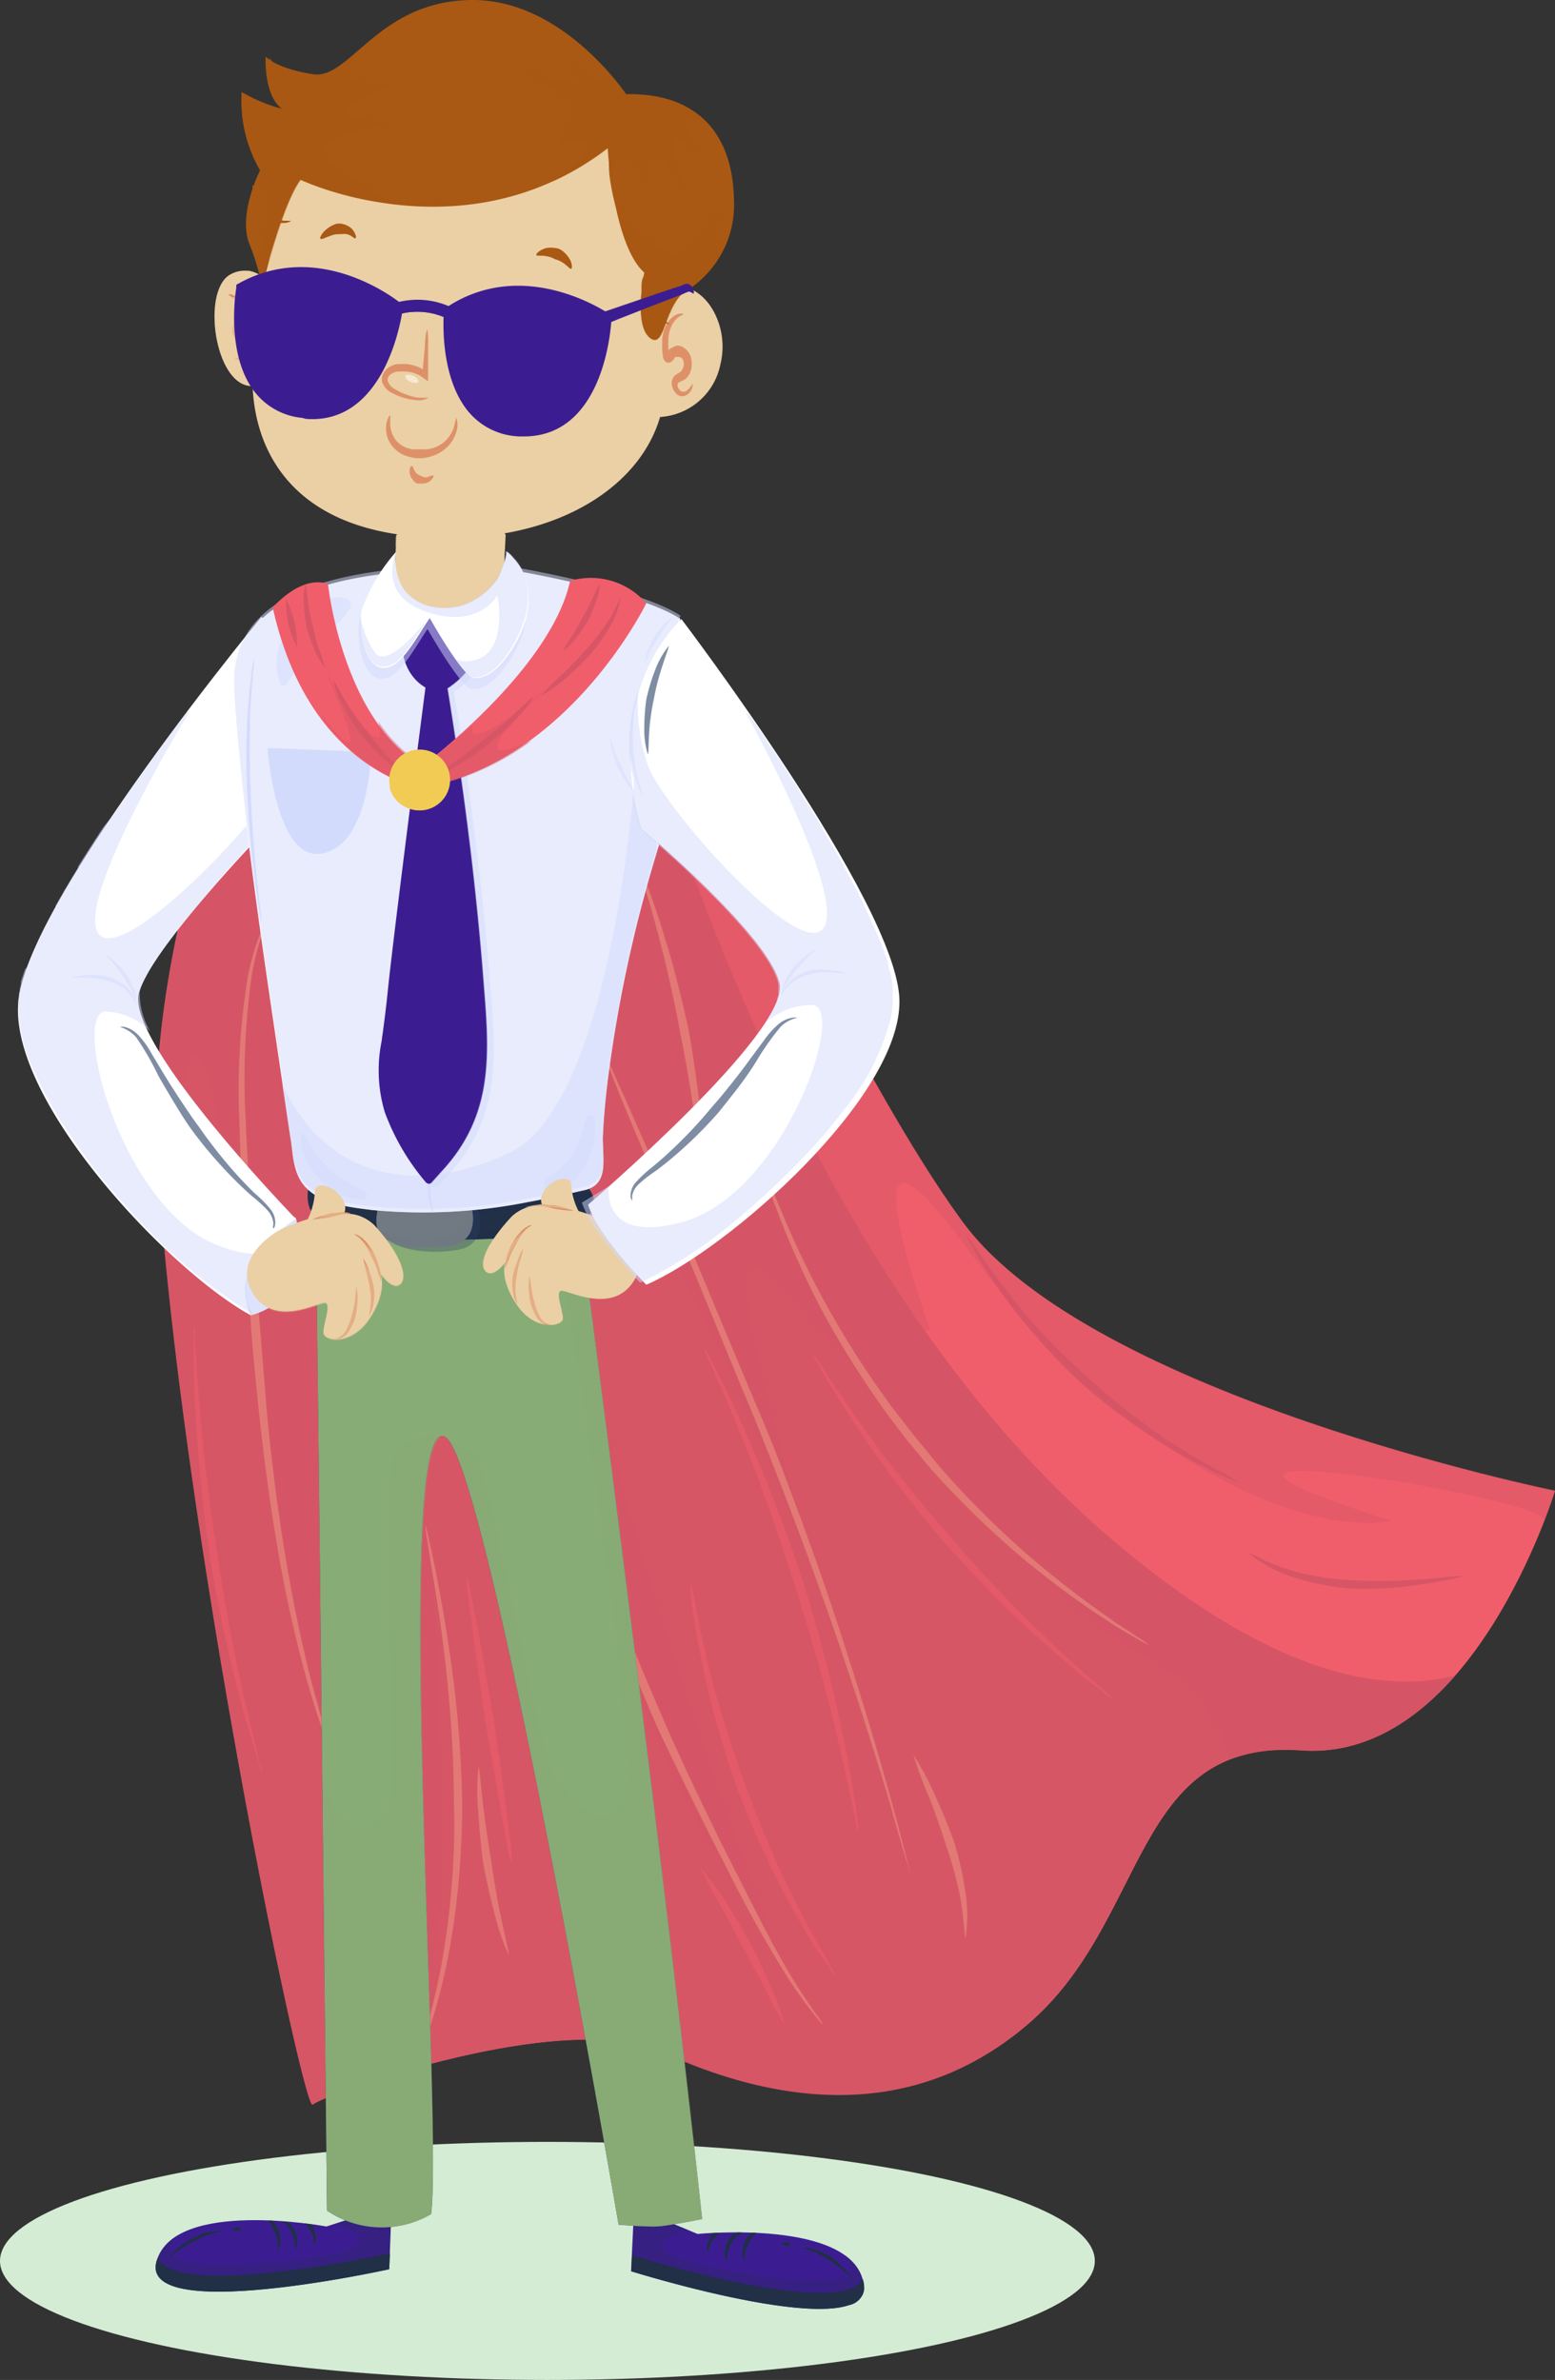 <svg xmlns="http://www.w3.org/2000/svg" viewBox="0 0 112.46 172.15"><rect x="0" y="0" width="112.46" height="172.15" fill="#333333" stroke="none"/><defs><style>.cls-1{isolation:isolate;}.cls-2{fill:#d4ecd4;}.cls-10,.cls-11,.cls-19,.cls-2,.cls-22,.cls-23,.cls-25,.cls-28,.cls-29,.cls-30,.cls-34,.cls-35,.cls-36,.cls-4,.cls-42,.cls-45,.cls-47,.cls-5,.cls-6{mix-blend-mode:multiply;}.cls-3{fill:#f15e6b;}.cls-4,.cls-5,.cls-8{fill:#d65666;}.cls-18,.cls-19,.cls-30,.cls-34,.cls-5{opacity:0.45;}.cls-7{fill:#e27975;}.cls-9{fill:#fff;}.cls-10,.cls-12,.cls-29{fill:#d3dbfd;}.cls-10,.cls-11,.cls-37,.cls-42{opacity:0.5;}.cls-13,.cls-20,.cls-25{fill:#294168;}.cls-13{opacity:0.6;}.cls-13,.cls-15,.cls-16,.cls-24,.cls-27,.cls-31,.cls-37,.cls-38,.cls-39,.cls-41,.cls-43{mix-blend-mode:screen;}.cls-14,.cls-30,.cls-31,.cls-45{fill:#3c1d91;}.cls-15,.cls-17,.cls-19{fill:#212f47;}.cls-21,.cls-23,.cls-24{fill:#88ac76;}.cls-22,.cls-23,.cls-25,.cls-28{opacity:0.34;}.cls-26,.cls-27,.cls-28{fill:#717982;}.cls-32,.cls-34,.cls-36,.cls-38{fill:#ebd0a6;}.cls-33{fill:#de9168;}.cls-35{fill:#e28c89;opacity:0.25;}.cls-36{opacity:0.62;}.cls-39{fill:#f8e9d0;}.cls-40,.cls-41,.cls-42{fill:#a95913;}.cls-43{opacity:0.35;}.cls-44{fill:#6f3a1e;}.cls-46,.cls-47{fill:#f2cb55;}</style></defs><title>supermanРесурс 3</title><g class="cls-1"><g id="Слой_2" data-name="Слой 2"><g id="OBJECTS"><ellipse class="cls-2" cx="39.59" cy="163.54" rx="39.59" ry="8.61"/><path class="cls-3" d="M46,43.18S60.38,75.84,69.65,88.42s42.81,19.42,42.81,19.42-5.95,19.64-18.31,18.76-11,12.35-19.86,19.86-19,5.29-26.27,2-24.71,3.09-25.38,3.76-9.71-42.6-11.25-68.64c-1-17.11,8.17-38.18,10.81-39.94S44.27,41.19,46,43.18Z"/><path class="cls-4" d="M80.4,111.34c-23-19.64-32-54.48-34.1-58.32A32.7,32.7,0,0,0,36,42c-5.86,0-12.37.69-13.83,1.66-2.64,1.76-11.83,22.83-10.81,39.94,1.54,26,10.59,69.3,11.25,68.64s18.1-7.07,25.38-3.76,17.44,5.52,26.27-2,7.5-20.75,19.86-19.86c4.56.32,8.25-2.16,11.09-5.41C100.2,122.49,92.18,121.38,80.4,111.34Z"/><path class="cls-5" d="M80.4,111.34c-23-19.64-32-54.48-34.1-58.32A32.7,32.7,0,0,0,36,42c-5.86,0-12.37.69-13.83,1.66-2.64,1.76-11.83,22.83-10.81,39.94.11,1.84.26,3.77.44,5.77.69-6.56,1.59-13.48,2.52-13.07,1.78.79,5.73,36.35,7.11,42.27s6.13,25.49,8.89,24.89,1.38-21.73,1-29.23-6.52-37.14-2.77-35.75,18,45.82,20,50,7.71,12.64,7.71,12.64S38.32,94.46,42.53,87.14s18.24,32,18.24,32-9.48-29.24-5.93-27.46,17.78,22.91,28.45,28.44A11.08,11.08,0,0,1,89,127.26a11.61,11.61,0,0,1,5.18-.66c4.56.32,8.25-2.16,11.09-5.41C100.2,122.49,92.18,121.38,80.4,111.34Z"/><g class="cls-6"><path class="cls-7" d="M83.11,119a6.32,6.32,0,0,1-.87-.46c-.53-.33-1.33-.74-2.22-1.35a64.18,64.18,0,0,1-6.32-4.7A67.45,67.45,0,0,1,68,107c-.74-.78-1.29-1.49-1.71-2l-.64-.76-.6-.78c-.36-.51-.94-1.2-1.54-2.1A66.69,66.69,0,0,1,59.4,94.7a64,64,0,0,1-3.22-7.19c-.4-1-.63-1.87-.84-2.46a6.76,6.76,0,0,1-.26-1,5.36,5.36,0,0,1,.38.91c.24.58.51,1.43.95,2.41a67.24,67.24,0,0,0,3.38,7.07A68.37,68.37,0,0,0,64,101.08c.6.88,1.19,1.56,1.56,2.06l.6.77.62.75c.41.47.94,1.19,1.67,2A68.33,68.33,0,0,0,74,112.18,71.42,71.42,0,0,0,80.16,117c.86.63,1.64,1.08,2.15,1.44A6.43,6.43,0,0,1,83.11,119Z"/></g><g class="cls-6"><path class="cls-7" d="M65.84,135.47a1.52,1.52,0,0,1-.13-.35l-.3-1c-.25-.85-.61-2.06-1-3.51-.87-2.91-2.07-6.77-3.37-10.6-2.56-7.67-5.58-15.17-5.58-15.17s-.19-.47-.51-1.3-.82-2-1.4-3.38c-1.15-2.81-2.69-6.55-4.24-10.28S46.15,82.43,45,79.63c-.58-1.41-1-2.58-1.39-3.4-.16-.41-.29-.73-.38-1a2,2,0,0,1-.11-.35,1.79,1.79,0,0,1,.17.32l.44.93c.36.81.87,2,1.49,3.35l4.47,10.19L54,100c.59,1.4,1.09,2.56,1.43,3.38l.52,1.29s3,7.54,5.42,15.26c1.25,3.85,2.39,7.74,3.19,10.67.4,1.46.72,2.69.93,3.55.11.43.19.77.24,1A2.08,2.08,0,0,1,65.84,135.47Z"/></g><g class="cls-6"><path class="cls-7" d="M69.83,140.2c-.09,0-.11-1.74-.48-3.43a27.64,27.64,0,0,0-.94-3.32s-.51-1.65-1.14-3.26a31,31,0,0,1-1.22-3.27A20.38,20.38,0,0,1,67.68,130c.74,1.59,1.33,3.25,1.33,3.25a24.59,24.59,0,0,1,.78,3.43A11.09,11.09,0,0,1,69.83,140.2Z"/></g><g class="cls-6"><path class="cls-7" d="M59.57,146.5s-.08-.07-.21-.21-.32-.37-.55-.66c-.46-.57-1.08-1.42-1.77-2.47a91.4,91.4,0,0,1-4.5-8.07c-1.55-3-3-6-4.11-8.27S46.71,123,46.71,123s-.67-1.54-1.57-3.9a82.77,82.77,0,0,1-2.84-8.8,62.27,62.27,0,0,1-1.66-9.09c-.14-1.26-.19-2.3-.21-3,0-.37,0-.66,0-.85a1.36,1.36,0,0,1,0-.3,1,1,0,0,1,0,.3c0,.19.05.48.09.84,0,.73.15,1.78.32,3a66.59,66.59,0,0,0,1.85,9,86,86,0,0,0,3,8.71c.92,2.33,1.6,3.86,1.6,3.86s.64,1.55,1.68,3.84,2.48,5.31,4,8.31,3,6,4.31,8.13c.66,1.08,1.25,1.94,1.67,2.54A9.69,9.69,0,0,1,59.57,146.5Z"/></g><g class="cls-6"><path class="cls-7" d="M23.79,126.35s-.06-.1-.14-.31-.19-.52-.33-.92c-.29-.78-.64-1.93-1.05-3.3A97.25,97.25,0,0,1,20,111.54c-.64-3.77-1.09-7.58-1.38-10.43s-.44-4.77-.44-4.77-.13-1.91-.32-4.77-.46-6.68-.55-10.51a50.62,50.62,0,0,1,.63-10.51,18.07,18.07,0,0,1,1-3.33c.16-.39.3-.69.4-.89a1.84,1.84,0,0,1,.18-.3s-.18.45-.46,1.23a20.21,20.21,0,0,0-.86,3.34,53.44,53.44,0,0,0-.43,10.45c.15,3.81.48,7.62.68,10.48s.38,4.76.38,4.76.15,1.91.38,4.76.66,6.65,1.25,10.42,1.37,7.51,2.09,10.28c.38,1.38.69,2.54.94,3.33.12.41.21.72.27.94A1.59,1.59,0,0,1,23.79,126.35Z"/></g><g class="cls-6"><path class="cls-7" d="M29.74,150.28a5.37,5.37,0,0,1,.26-.84c.17-.52.43-1.27.69-2.18a50.91,50.91,0,0,0,1.51-6.77,60.71,60.71,0,0,0,.63-6.91c.06-1.89,0-3.15,0-3.15s0-1.26-.07-3.16-.26-4.41-.54-6.92-.67-5-1-6.89c-.15-.94-.27-1.72-.36-2.27a5.3,5.3,0,0,1-.1-.87,4.88,4.88,0,0,1,.22.84c.13.55.3,1.32.48,2.25.38,1.87.82,4.37,1.17,6.88s.58,5,.68,7,.12,3.17.12,3.17,0,1.28-.09,3.19a57.63,57.63,0,0,1-.76,6.95,45.16,45.16,0,0,1-1.72,6.77c-.3.91-.59,1.65-.8,2.16A4.4,4.4,0,0,1,29.74,150.28Z"/></g><g class="cls-6"><path class="cls-7" d="M36.78,141.38a16.56,16.56,0,0,1-1.09-3.28c-.45-1.67-.75-3.38-.75-3.38s-.24-1.72-.33-3.44a16,16,0,0,1,0-3.46c.08,0,.19,1.71.41,3.42s.51,3.38.51,3.38.23,1.7.56,3.38S36.86,141.35,36.78,141.38Z"/></g><g class="cls-6"><path class="cls-7" d="M50.92,86.47a13.76,13.76,0,0,1-.23-1.85c-.11-1.11-.29-2.58-.49-4.05-.4-2.94-1-5.84-1-5.84s-.52-2.91-1.25-5.79c-.36-1.44-.75-2.87-1.07-3.94a13.13,13.13,0,0,1-.47-1.79,10.85,10.85,0,0,1,.71,1.72c.38,1,.84,2.47,1.26,3.9.84,2.86,1.44,5.78,1.44,5.78s.54,2.94.83,5.91c.15,1.48.25,3,.29,4.09A10.75,10.75,0,0,1,50.92,86.47Z"/></g><g class="cls-6"><path class="cls-8" d="M89.55,107.19A2,2,0,0,1,89,107c-.34-.15-.84-.34-1.4-.63a41.88,41.88,0,0,1-4.06-2.28c-1.42-.92-2.79-1.92-3.78-2.72S78.14,100,78.14,100s-.63-.58-1.52-1.48-2-2.18-3.08-3.5a43.76,43.76,0,0,1-2.65-3.83c-.34-.53-.58-1-.76-1.33a2.35,2.35,0,0,1-.25-.52,16.34,16.34,0,0,1,1.22,1.72c.71,1,1.72,2.38,2.79,3.68s2.23,2.5,3.14,3.37,1.53,1.43,1.53,1.43.61.57,1.57,1.38,2.28,1.84,3.66,2.81,2.82,1.81,3.92,2.42A19.91,19.91,0,0,1,89.55,107.19Z"/></g><g class="cls-6"><path class="cls-8" d="M105.79,114a5.85,5.85,0,0,1-1.23.31c-.74.14-1.73.31-2.74.43a27.66,27.66,0,0,1-4,.18,17.66,17.66,0,0,1-4-.75,9.84,9.84,0,0,1-3.58-1.87,8.1,8.1,0,0,1,1.14.53,15.5,15.5,0,0,0,2.57.91,18.49,18.49,0,0,0,3.91.56,32.26,32.26,0,0,0,4,0C103.78,114.19,105.77,113.93,105.79,114Z"/></g><path class="cls-5" d="M69.65,88.42c-6.87-9.34-16.54-29.71-21.07-39.61-2,0-3.59.27-4.22,1.19a28.82,28.82,0,0,1,1.94,3c1.6,3,7.37,24.53,20.58,43.23l.41,0s-4.63-12.82-1.23-10.35,6.7,10.53,17.48,18.16S100.65,110,100.65,110s-10.65-3.25-7.1-3.56,17.45,2.32,18.07,3.4a.23.23,0,0,0,.09.08c.5-1.29.75-2.11.75-2.11S78.92,101,69.65,88.42Z"/><path class="cls-9" d="M21.4,88.12s1.47,5.69-3.2,7a7,7,0,0,1-.79-4.08C17.77,89,20.93,87.62,21.4,88.12Z"/><path class="cls-10" d="M21.4,88.12s1.47,5.69-3.2,7a7,7,0,0,1-.79-4.08C17.77,89,20.93,87.62,21.4,88.12Z"/><path class="cls-10" d="M21.4,88.12s1.47,5.69-3.2,7a7,7,0,0,1-.79-4.08C17.77,89,20.93,87.62,21.4,88.12Z"/><path class="cls-9" d="M18.91,44.62S1.9,65.19,1.32,72.52,12.46,92.11,18.2,95.17c0,0-2.3-3.44,3.2-7,0,0-12.35-12.74-11.35-16.36s11-13.7,11-13.7A12.71,12.71,0,0,0,18.91,44.62Z"/><g class="cls-11"><path class="cls-12" d="M5.19,70.71a4.64,4.64,0,0,1,1.41-.19,4.84,4.84,0,0,1,1,.09,3.82,3.82,0,0,1,.44.11,3.18,3.18,0,0,1,.41.19,3.16,3.16,0,0,1,.8.59,2.52,2.52,0,0,1,.54.82,1,1,0,0,1,.09.44s-.07-.17-.19-.39a2.64,2.64,0,0,0-.57-.73,3.13,3.13,0,0,0-.78-.51A3.26,3.26,0,0,0,7.94,71a3.84,3.84,0,0,0-.41-.12,4.68,4.68,0,0,0-.93-.14C5.9,70.66,5.2,70.75,5.19,70.71Z"/><path class="cls-12" d="M7.61,69.06a3.19,3.19,0,0,1,.83.62,6.87,6.87,0,0,1,.68.79,6,6,0,0,1,.49.91,3.27,3.27,0,0,1,.28,1s-.22-.47-.46-.91a8.87,8.87,0,0,0-.53-.84,7.49,7.49,0,0,0-.6-.81C8,69.43,7.59,69.09,7.61,69.06Z"/></g><path class="cls-10" d="M21.37,88.14v0l0,0Z"/><path class="cls-10" d="M1.32,72.52h0c0-.13,0-.26.05-.4a.68.68,0,0,1,0-.14c0-.09,0-.2.06-.3l0-.15a3,3,0,0,1,.08-.32.83.83,0,0,1,0-.15c0-.16.09-.32.14-.48v0c.05-.15.1-.31.16-.47L2,69.9l.14-.36c0-.07.05-.13.08-.19s.1-.26.16-.38a.87.87,0,0,1,.07-.17c.08-.19.16-.37.25-.56l0-.07.24-.51a1.86,1.86,0,0,0,.1-.2c.07-.13.13-.27.2-.41a2.12,2.12,0,0,0,.11-.21l.23-.43a1.62,1.62,0,0,1,.1-.18c.1-.21.22-.41.33-.62l0-.08c.11-.18.21-.37.32-.56l.12-.2.25-.45.14-.22.27-.47.12-.19.4-.65,0-.1.36-.57.14-.22.29-.46.15-.23c.11-.16.21-.33.32-.5l.12-.17c.14-.23.29-.45.44-.68l.06-.08L8,59.19,8.14,59c.11-.15.21-.31.32-.47l.15-.22L9,57.77l.1-.16.47-.67.05-.07.42-.6.14-.19.34-.48.14-.2.37-.51.1-.13.48-.66,0,0c.14-.2.29-.4.44-.59l.11-.16.35-.48.13-.16.37-.5.08-.1.45-.61h0l.16,0c-.15.2-8.25,13.52-6.6,16s12-8.36,13.41-11.56A16.23,16.23,0,0,0,21.6,49.6h0a10.13,10.13,0,0,1,.24,1h0c.07.35.14.77.19,1.23,0,.25,0,.49,0,.73v.15c0,.24,0,.47,0,.69v0c0,.22,0,.42,0,.62s0,.1,0,.14c0,.21,0,.41-.07.6v.05c0,.19-.05.36-.08.53s0,.07,0,.11-.07.35-.11.51v0c0,.16-.07.31-.11.45l0,.06a4.17,4.17,0,0,1-.13.42c-.15.38-.32.78-.5,1.18l-.09.09,0,0-.08.09-.1.1-.08.09-.16.15-.06.07-.19.2L20.1,59l-.23.24-.07.07-.31.32,0,0c-.95,1-2.22,2.36-3.53,3.84l0,.05c-.15.17-.3.33-.44.5l-.09.1-.39.46-.11.13c-.13.14-.25.28-.37.43l-.13.15-.34.41a2.09,2.09,0,0,1-.14.17l-.31.39a1.46,1.46,0,0,0-.16.19l-.29.36-.16.2-.27.35a1.56,1.56,0,0,1-.16.2c-.08.12-.17.23-.25.34l-.15.21-.24.32-.15.2-.21.31-.14.21a2.9,2.9,0,0,0-.19.29l-.13.2c-.06.09-.12.18-.17.27l-.12.19-.15.27-.1.18c0,.08-.08.17-.13.25l-.07.16c-.05.09-.08.17-.12.26a.61.61,0,0,1-.05.12c-.05.12-.08.24-.12.35a1.55,1.55,0,0,0,0,.31,5.3,5.3,0,0,0,.76,2.61,4.75,4.75,0,0,0-3.28-1.45c-2.46.33,1.29,14.53,8.37,17a8.42,8.42,0,0,0,2.68.56,4,4,0,0,0-.34,4.36,38.42,38.42,0,0,1-8.73-7.34,46.52,46.52,0,0,1-5.13-6.58c-.36-.57-.69-1.14-1-1.7s-.58-1.12-.83-1.67A11.34,11.34,0,0,1,1.32,72.52Z"/><path class="cls-13" d="M18.45,86.34c-.4-.38-.8-.8-1.2-1.23a35.59,35.59,0,0,1-2.89-3.64S14,81,13.52,80.28s-1.13-1.69-1.73-2.69l-.88-1.47a6.1,6.1,0,0,0-.9-1.24,2.14,2.14,0,0,0-.92-.58c-.26-.07-.42,0-.42,0s.15,0,.38.13a2.39,2.39,0,0,1,.81.62,20.12,20.12,0,0,1,1.59,2.76c.57,1,1.17,2,1.65,2.77s.82,1.22.82,1.22A32.28,32.28,0,0,0,17,85.37c.41.41.84.82,1.26,1.18a10.1,10.1,0,0,1,1.09,1,1.67,1.67,0,0,1,.42.9c0,.25-.06.38,0,.39s.12-.11.14-.39a1.57,1.57,0,0,0-.36-1A8.76,8.76,0,0,0,18.45,86.34Z"/><path class="cls-13" d="M20.52,50.78a18.65,18.65,0,0,1,.17,2.06c0,1-.08,2.09,0,2.1a6.74,6.74,0,0,0,.38-2.09,14.5,14.5,0,0,0,0-2.13,14.12,14.12,0,0,0-.46-2.08,6.25,6.25,0,0,0-.84-2c-.07,0,.27,1,.47,2A20.45,20.45,0,0,1,20.52,50.78Z"/><path class="cls-14" d="M50.45,161.59s11.17-1.11,12,3.55-16.81-.85-16.81-.85l.22-4.61Z"/><path class="cls-15" d="M62.4,164.87a1.34,1.34,0,0,1,.07.27c.85,4.66-16.81-.85-16.81-.85l.05-1.15C45.85,163.18,60.81,167.83,62.4,164.87Z"/><path class="cls-15" d="M54.17,162.24a2.43,2.43,0,0,0-.25.61c-.1.32-.09.68-.13.69a1.16,1.16,0,0,1-.09-.74,2.67,2.67,0,0,1,.2-.74,2.41,2.41,0,0,1,.47-.56h.33l-.19.19A2.36,2.36,0,0,0,54.17,162.24Z"/><path class="cls-15" d="M53.27,161.78a2,2,0,0,0-.37.51,2.32,2.32,0,0,0-.26.59c-.09.32,0,.67-.09.69a1.1,1.1,0,0,1-.13-.74,2.26,2.26,0,0,1,.22-.74,1.92,1.92,0,0,1,.51-.52.7.7,0,0,1,.17-.09h.39A2.29,2.29,0,0,0,53.27,161.78Z"/><path class="cls-15" d="M51.72,161.83a1.71,1.71,0,0,0-.32.48c-.13.27-.16.6-.2.61a1,1,0,0,1,0-.7,2,2,0,0,1,.3-.64l.06-.06.47,0A1.75,1.75,0,0,0,51.72,161.83Z"/><path class="cls-15" d="M47.93,164.49a51.11,51.11,0,0,0,9.84,1.57c3.08.17,4.27-.22,4.73-.56a1.34,1.34,0,0,1-1,1.22C56.85,167.08,47.93,164.49,47.93,164.49Z"/><g class="cls-16"><path class="cls-17" d="M57.93,162.6s.53.12,1,.32a6.56,6.56,0,0,1,.91.5,7.38,7.38,0,0,1,.87.59,9.48,9.48,0,0,0,.82.68,3.63,3.63,0,0,0-.7-.82,6.7,6.7,0,0,0-.84-.68,5.51,5.51,0,0,0-1-.45A2.39,2.39,0,0,0,57.93,162.6Z"/></g><g class="cls-16"><path class="cls-17" d="M56.54,162.28c0,.08.31.17.31.17s.33,0,.33-.1-.31-.17-.31-.17S56.55,162.21,56.54,162.28Z"/></g><g class="cls-18"><path class="cls-19" d="M45.88,159.68l3.89,1.63c-.82.23-2.79.91-1.29,1.74,1.85,1,9.82,2.31,12.09,1.86,1.45-.28,1-1.2.48-1.83A3.22,3.22,0,0,1,62.43,165h0l0-.1c-1.59,3-16.55-1.68-16.69-1.73Z"/></g><path class="cls-14" d="M23.61,161.05s-11-2.05-12.29,2.52,16.83.57,16.83.57l.17-4.61Z"/><path class="cls-15" d="M11.42,163.31a2.77,2.77,0,0,0-.1.26c-1.24,4.58,16.83.57,16.83.57L28.2,163C28.05,163,12.76,166.4,11.42,163.31Z"/><path class="cls-15" d="M19.84,161.39a2.33,2.33,0,0,1,.21.62c.06.33,0,.69.06.7a1.19,1.19,0,0,0,.16-.73,2.64,2.64,0,0,0-.15-.76,2.12,2.12,0,0,0-.42-.59h0l-.32,0a1.93,1.93,0,0,1,.17.21A2.78,2.78,0,0,1,19.84,161.39Z"/><path class="cls-15" d="M20.78,161a2.3,2.3,0,0,1,.32.54,1.87,1.87,0,0,1,.21.61c.07.33,0,.67,0,.69s.2-.33.18-.73a2.21,2.21,0,0,0-.15-.75,1.87,1.87,0,0,0-.46-.56.75.75,0,0,0-.17-.1c-.12,0-.25,0-.39,0A2,2,0,0,1,20.78,161Z"/><path class="cls-15" d="M22.32,161.18a1.86,1.86,0,0,1,.28.51c.11.28.1.61.15.62a1,1,0,0,0,.06-.7,1.87,1.87,0,0,0-.24-.66l-.05-.06-.47-.06A1.93,1.93,0,0,1,22.32,161.18Z"/><path class="cls-15" d="M25.87,164.15a51.58,51.58,0,0,1-9.93.74c-3.09-.1-4.24-.58-4.67-1a1.35,1.35,0,0,0,.94,1.31C16.77,166,25.87,164.15,25.87,164.15Z"/><g class="cls-16"><path class="cls-17" d="M16.06,161.42s-.53.08-1,.24a5.54,5.54,0,0,0-.95.42,7.44,7.44,0,0,0-.91.52c-.44.29-.85.64-.87.61a3,3,0,0,1,.76-.76,6.27,6.27,0,0,1,.9-.61,5.32,5.32,0,0,1,1-.36A2.42,2.42,0,0,1,16.06,161.42Z"/></g><g class="cls-16"><path class="cls-17" d="M17.48,161.23c0,.07-.32.14-.32.14s-.33-.06-.33-.13.32-.14.32-.14S17.48,161.15,17.48,161.23Z"/></g><g class="cls-18"><path class="cls-19" d="M28.32,159.53l-4,1.3c.79.29,2.7,1.14,1.14,1.84-1.93.86-10,1.47-12.21.84-1.42-.41-.89-1.29-.32-1.87a3.22,3.22,0,0,0-1.54,1.77h0a.42.42,0,0,1,0-.1c1.34,3.09,16.63-.28,16.78-.32Z"/></g><path class="cls-20" d="M41.77,87.35s5.86,44.12,9,73.16c0,0-2.38.48-3.19.53s-2.84-.12-2.84-.12-9.53-55.52-12.56-57c-3.85-1.86-.15,48.93-1,56.22a7.09,7.09,0,0,1-7.53-.24s-.74-69.29-.86-74.4S41.93,83.62,41.77,87.35Z"/><path class="cls-21" d="M41.77,87.35s5.86,44.12,9,73.16c0,0-2.38.48-3.19.53s-2.84-.12-2.84-.12-9.53-55.52-12.56-57c-3.85-1.86-.15,48.93-1,56.22a7.09,7.09,0,0,1-7.53-.24s-.74-69.29-.86-74.4S41.93,83.62,41.77,87.35Z"/><g class="cls-22"><path class="cls-21" d="M43,97a5.8,5.8,0,0,1-.78.1,3.07,3.07,0,0,1-1.62-.53,3.76,3.76,0,0,1-1.16-1.25,6.13,6.13,0,0,1-.35-.7,7.67,7.67,0,0,1-.28-.73,15.93,15.93,0,0,1-.46-1.69c-.14-.63-.24-1.26-.31-1.74a5.53,5.53,0,0,0-.12-.79,4.49,4.49,0,0,0,0,.8,16.85,16.85,0,0,0,.22,1.76A14.84,14.84,0,0,0,38.57,94a6.16,6.16,0,0,0,.28.77,5.18,5.18,0,0,0,.38.72,4,4,0,0,0,1.27,1.28,3,3,0,0,0,1.72.47,2.39,2.39,0,0,0,.58-.11A.75.75,0,0,0,43,97Z"/><path class="cls-21" d="M23.1,97.31a3.76,3.76,0,0,0,.37-.56c.2-.35.44-.83.67-1.33a16.23,16.23,0,0,0,.73-2,15.59,15.59,0,0,0,.39-2.13,14.19,14.19,0,0,0,.09-1.48,4.39,4.39,0,0,0,0-.68,3.85,3.85,0,0,0-.07.67c0,.4-.1.94-.18,1.47a18.48,18.48,0,0,1-.46,2.08,18.76,18.76,0,0,1-.65,2c-.2.5-.41,1-.59,1.35A3.71,3.71,0,0,0,23.1,97.31Z"/><path class="cls-21" d="M32.37,103.84a1.2,1.2,0,0,0,0-.31c0-.19-.07-.47-.12-.81-.1-.67-.23-1.56-.37-2.45-.25-1.79-.45-3.58-.45-3.58S31.16,94.9,31,93.1c-.09-.9-.17-1.8-.23-2.47l-.08-.82a1.8,1.8,0,0,0,0-.31,1.65,1.65,0,0,0,0,.32c0,.19,0,.48,0,.81,0,.68.08,1.59.15,2.49.13,1.8.33,3.6.33,3.6s.23,1.79.53,3.58c.15.89.32,1.78.46,2.44.06.34.12.61.17.8A1,1,0,0,0,32.37,103.84Z"/><path class="cls-21" d="M31.75,99.56s-.08,0-.22-.09a1.24,1.24,0,0,1-.26-.1l-.3-.18a3.2,3.2,0,0,1-1-1.54,9.67,9.67,0,0,1-.44-1.86c-.07-.52-.1-.86-.1-.86s0-.35-.08-.87-.09-1.23-.12-1.93A11.1,11.1,0,0,0,29,90.2a4.29,4.29,0,0,0-.19-.62.9.9,0,0,0-.11-.22s.11.34.2.86A13.13,13.13,0,0,1,29,92.13c0,.71,0,1.41.07,1.94s.06.88.06.88,0,.36.13.88a8,8,0,0,0,.51,1.89,3.19,3.19,0,0,0,1.16,1.56l.33.17a1.2,1.2,0,0,0,.27.07Z"/><path class="cls-21" d="M28.82,103.75s.8,0,1.59,0a15.73,15.73,0,0,1,1.58.11,7.28,7.28,0,0,1,1.53.31,6,6,0,0,1,1,.42,2.88,2.88,0,0,0,.43.24,1.59,1.59,0,0,0-.38-.33,5,5,0,0,0-1-.51,7.32,7.32,0,0,0-1.57-.4,15,15,0,0,0-1.61,0A10.27,10.27,0,0,0,28.82,103.75Z"/><path class="cls-21" d="M30.25,103.12s.71.23,1.39.55a9.47,9.47,0,0,1,1.3.72,9.12,9.12,0,0,1,1.21.86c.58.47,1.07,1,1.1,1a5.24,5.24,0,0,0-1-1.17,8.55,8.55,0,0,0-1.2-.94,9.23,9.23,0,0,0-1.36-.67A4.89,4.89,0,0,0,30.25,103.12Z"/><path class="cls-21" d="M45.84,160.15a2.93,2.93,0,0,0,.9,0c.45,0,.9-.1.9-.1s.45-.1.88-.23a3.75,3.75,0,0,0,.84-.34,5,5,0,0,0-.89.15c-.44.09-.88.15-.88.15s-.43.1-.87.18A4.31,4.31,0,0,0,45.84,160.15Z"/><path class="cls-21" d="M24.52,159.75a5,5,0,0,0,1.61.32,8.82,8.82,0,0,0,1.66-.06,8.85,8.85,0,0,0,1.59-.45,5.46,5.46,0,0,0,1.43-.8s-.73.37-1.5.62a10.71,10.71,0,0,1-3.17.5C25.33,159.88,24.53,159.72,24.52,159.75Z"/></g><path class="cls-23" d="M34.58,105.59c.7.76,4,18.77,5.09,21.6s3.43,5.56,5.28,3.44S40.59,91.49,40.6,91.19C41,82.27,27.13,87.25,22.87,89c0-1.73-.05-2.94-.06-3.46-.13-5.11,19.12-1.91,19,1.82,0,0,5.86,44.12,9,73.16,0,0-2.38.48-3.19.53s-2.84-.12-2.84-.12-9-52.72-12.31-56.75A5.74,5.74,0,0,1,34.58,105.59Z"/><path class="cls-23" d="M31.2,160.17a7.09,7.09,0,0,1-7.53-.24s-.16-15-.34-31.56c1.29,4.87,3.72,4.63,4.77,2.28,1.3-2.87-1.59-24.67,1-26.17a3.83,3.83,0,0,1,2.75-.5C28.67,106.1,32,153.17,31.2,160.17Z"/><path class="cls-24" d="M24.56,126.15a2.7,2.7,0,0,0,0-.55c0-.36,0-.86,0-1.46,0-1.21,0-2.82-.08-4.43l-.06-6.44s-.06-3.22-.11-6.43c0-1.61,0-3.22-.06-4.43,0-.61,0-1.11,0-1.46a2.45,2.45,0,0,0,0-.56,2.24,2.24,0,0,0-.06.56c0,.35-.05.85-.08,1.46,0,1.2-.09,2.81-.12,4.43-.05,3.22,0,6.44,0,6.44s.08,3.22.22,6.44c.08,1.61.16,3.22.24,4.42,0,.61.09,1.11.12,1.46A2,2,0,0,0,24.56,126.15Z"/><path class="cls-24" d="M24.63,130.81c.08,0,.09-.34.11-.66l0-.63-.08-.63c0-.32-.06-.65-.14-.66s-.18.31-.24.64a6.37,6.37,0,0,0-.08.66,6.1,6.1,0,0,0,.12.65C24.44,130.51,24.56,130.82,24.63,130.81Z"/><path class="cls-24" d="M43.79,130.35c.06,0,.42-.36.68-.84a5.29,5.29,0,0,0,.42-1,5.77,5.77,0,0,0,.06-1.09c0-.55-.17-1.07-.25-1a5.15,5.15,0,0,0-.13,1,7.83,7.83,0,0,1-.21,1,7.47,7.47,0,0,1-.24,1C44,129.84,43.73,130.3,43.79,130.35Z"/><path class="cls-24" d="M44.13,115.54a44.35,44.35,0,0,0,.08,4.47,43.72,43.72,0,0,0,.62,4.41,44.2,44.2,0,0,0-.08-4.46A44.32,44.32,0,0,0,44.13,115.54Z"/><path class="cls-17" d="M42.43,85.8s3.27,3.29-6.49,3.79c-8.17.41-13.07-.78-13.58-2.29a2.9,2.9,0,0,1,.8-2.91S42.09,84.58,42.43,85.8Z"/><path class="cls-19" d="M38.81,88.19c.72-1.2-3.29-.19-8.48-.41a18.62,18.62,0,0,1-8-2,3.29,3.29,0,0,1,.61-1.15c.18-.09.37-.17.59-.26,2.59,0,18.6.28,18.92,1.41,0,0,3.27,3.29-6.49,3.79-6.46.33-10.87-.35-12.69-1.4C28.39,90,38.18,89.24,38.81,88.19Z"/><path class="cls-25" d="M34.44,87s1.23,3-1.39,3.42-4.66-.27-5.07-.84-.34-2.57.74-2.86S34.44,87,34.44,87Z"/><path class="cls-26" d="M33.92,86.7s1.23,3-1.39,3.42-4.66-.26-5.07-.84-.34-2.56.74-2.86S33.92,86.7,33.92,86.7Z"/><path class="cls-27" d="M28.2,86.42a8.7,8.7,0,0,1,2.09,0,6.41,6.41,0,0,0-1.52.07c-1.09.3-1.16,2.29-.75,2.87a4.32,4.32,0,0,0,2.78.94,4.83,4.83,0,0,1-3.34-1C27.05,88.71,27.12,86.72,28.2,86.42Z"/><path class="cls-28" d="M32,89.54c1.92-.3,1.77-2,1.56-2.88l.36,0s1.23,3-1.39,3.42-4.66-.26-5.07-.84a.77.77,0,0,1-.12-.24A7.72,7.72,0,0,0,32,89.54Z"/><path class="cls-9" d="M36.46,41.14s9.64,1.56,12.75,3.63c0,0-3.73,11.16-1.55,16.35a99.28,99.28,0,0,0-3.6,16.19c-.22,1.59-.38,3.19-.46,4.8s.57,3.6-1.42,4c-1.34.3-2.67.6-4,.84a38.82,38.82,0,0,1-11.23.58c-1.59-.2-3.55-.39-4.75-1.55-.9-.88-1-2.15-1.12-3.29-.43-2.79-.84-5.59-1.25-8.38-1-6.81-2-13.65-2.61-20.5-.12-1.29-.23-2.57-.28-3.86C16.52,41,29.92,41.14,36.46,41.14Z"/><path class="cls-10" d="M36.46,40.9s9.64,1.56,12.75,3.63c0,0-3.73,11.16-1.55,16.35a99,99,0,0,0-3.6,16.19c-.22,1.59-.38,3.19-.46,4.79s.57,3.61-1.42,4c-1.34.3-2.67.6-4,.83a38.13,38.13,0,0,1-11.23.58c-1.59-.19-3.55-.38-4.75-1.54-.9-.88-1-2.15-1.12-3.3-.43-2.79-.84-5.58-1.25-8.37-1-6.82-2-13.65-2.61-20.5-.12-1.29-.23-2.57-.28-3.86C16.52,40.77,29.92,40.9,36.46,40.9Z"/><path class="cls-10" d="M21.05,82.72c-.22-1.42-.42-2.83-.63-4.25,3.3,7,9.9,8,16.44,4.91C44.54,79.75,46.1,54.62,46,54.31c0,0,.71,3,1.56,7.19a99.86,99.86,0,0,0-3.49,15.81c-.22,1.59-.38,3.19-.46,4.8s.57,3.6-1.42,4c-1.34.3-2.67.6-4,.84a38.82,38.82,0,0,1-11.23.58c-1.59-.2-3.55-.39-4.75-1.55C21.27,85.13,21.22,83.86,21.05,82.72Z"/><path class="cls-10" d="M38.07,47.56V47.5A.18.18,0,0,0,38.07,47.56Z"/><path class="cls-29" d="M31,80.75c0,.35,0,.83.06,1.3l.06,1.89,0,1.89a7,7,0,0,0,.09,1.29c.06.34.15.56.13.57a1.46,1.46,0,0,1-.23-.55,6.68,6.68,0,0,1-.18-1.3l-.06-1.9,0-1.89,0-1.3a2.44,2.44,0,0,1,0-.6A5.13,5.13,0,0,1,31,80.75Z"/><path class="cls-10" d="M28.1,75.58c.16-1.2.32-2.4.44-3.6.46-4.51,2.64-21.27,2.73-22a3.41,3.41,0,0,1-1.65-2.73s1.58-2.78,2.68-2.65,2.88,1.93,2.7,3.08a6.42,6.42,0,0,1-2.16,2.36c1.1,6.8,2,13.66,2.56,20.53.41,5.28,1,9.88-2.72,14.12l-.9,1a.3.3,0,0,1-.55,0,16.78,16.78,0,0,1-2.9-5A10.38,10.38,0,0,1,28.1,75.58Z"/><path class="cls-14" d="M27.6,75.33c.16-1.2.32-2.39.44-3.6.46-4.51,2.64-21.27,2.73-22A3.41,3.41,0,0,1,29.13,47s1.57-2.77,2.67-2.65,2.88,1.93,2.7,3.08a6.38,6.38,0,0,1-2.15,2.36c1.1,6.8,2,13.67,2.55,20.54.41,5.27,1,9.87-2.72,14.11l-.9,1c-.07.09-.16.19-.28.18a.38.38,0,0,1-.26-.17,16.68,16.68,0,0,1-2.91-5A10.49,10.49,0,0,1,27.6,75.33Z"/><path class="cls-30" d="M27.6,75.33l.06-.49c.5,4.51,2.6,7.86,5,3,2.43-5-.27-26.55-.92-26.94-.45-.27-1.24,2.8-1.69,4.77.41-3.22.73-5.67.76-5.92a2.84,2.84,0,0,1-1.26-1.32c.39.3,1.71,1.2,2.71.37,1.18-1,.2-3.95.07-4.14l.82.36a3.2,3.2,0,0,1,1.39,2.42,6.38,6.38,0,0,1-2.15,2.36c1.1,6.8,2,13.67,2.55,20.54.41,5.27,1,9.87-2.72,14.11l-.9,1c-.07.09-.16.19-.28.18a.38.38,0,0,1-.26-.17,16.68,16.68,0,0,1-2.91-5A10.49,10.49,0,0,1,27.6,75.33Z"/><path class="cls-31" d="M30,62.22s1.06-8.86,1.21-8.84-.67,8.89-.67,8.89-1.07,8.86-1.21,8.84S30,62.22,30,62.22ZM28.87,77a3.92,3.92,0,0,0,.21-1.21l.13-1.2V73.36a3.84,3.84,0,0,0-.07-1.22,3.53,3.53,0,0,0-.31,1.19c-.11.6-.17,1.21-.17,1.21s0,.61,0,1.22A3.57,3.57,0,0,0,28.87,77Zm2.19-28.11c.05,0-.14-.35-.17-.67a2,2,0,0,1,0-.64,1.72,1.72,0,0,1,.13-.61c.12-.31.38-.54.35-.61s-.42.07-.67.41a1.38,1.38,0,0,0-.22,1.55C30.67,48.69,31,48.93,31.06,48.87Z"/><g class="cls-11"><path class="cls-12" d="M25.28,44c-.42,1-1.72,1.67-2.4,2.49s-1.5,2-2.18,3a.25.25,0,0,1-.45-.06,4.21,4.21,0,0,1,1-4.41c.83-1,2.55-2.29,3.91-1.65a.45.45,0,0,1,.16.61Z"/></g><g class="cls-11"><path class="cls-12" d="M43,80.92c.4,1.84-1,5.36-3.29,5.14-.32,0-.57-.44-.29-.69a10.89,10.89,0,0,0,1.92-1.73,14.83,14.83,0,0,0,1.07-2.8.33.33,0,0,1,.59.08Z"/></g><g class="cls-11"><path class="cls-12" d="M22,82.05a10.3,10.3,0,0,0,1.8,2.53,19.76,19.76,0,0,0,2.61,1.65.29.29,0,0,1-.14.53c-2.23.15-4.59-2.45-4.53-4.64a.14.14,0,0,1,.26-.07Z"/></g><g class="cls-6"><path class="cls-12" d="M18.87,66.72a2.08,2.08,0,0,0,0-.41c0-.26-.06-.63-.11-1.08-.1-.89-.23-2.08-.34-3.28-.21-2.38-.29-4.78-.29-4.78s-.12-2.39-.05-4.78c0-1.2.11-2.4.19-3.29,0-.45.08-.82.1-1.08a2.51,2.51,0,0,0,0-.41s0,.14-.07.4-.11.63-.15,1.08c-.12.89-.22,2.09-.28,3.29-.12,2.4,0,4.8,0,4.8s.11,2.4.37,4.79c.14,1.19.29,2.38.42,3.27.06.45.13.82.17,1.08A1.78,1.78,0,0,0,18.87,66.72Z"/></g><path class="cls-32" d="M37,88a3,3,0,0,1,2.22-.81,1,1,0,0,1-.08-.52c.17-1.13,2.18-2,2.18-.91a4.69,4.69,0,0,0,.52,1.84,15.64,15.64,0,0,1,2,.73s3.57,1.8,2,4.32-4.85.6-5.27.72.14,1.43.14,2-2,1-3.34-1-.79-3.1-.79-3.1-.86,1.2-1.43.72S35.14,90,37,88Z"/><path class="cls-33" d="M38.44,93.24a5.91,5.91,0,0,0,.22,1,4,4,0,0,0,.38,1,1.14,1.14,0,0,0,.48.49c.18.08.32.09.32.11s-.15,0-.36,0a1.23,1.23,0,0,1-.61-.49,4,4,0,0,1-.47-1,5,5,0,0,1-.15-1,3,3,0,0,1,.07-1.05S38.36,92.73,38.44,93.24Zm-1.91-1.42s.15-.46.33-.9a6.09,6.09,0,0,1,.42-.85,5.79,5.79,0,0,1,.48-.82,2.19,2.19,0,0,1,.45-.46,2.43,2.43,0,0,0,.26-.18.57.57,0,0,0-.31.09,2,2,0,0,0-.55.45A4.67,4.67,0,0,0,37,90a5.77,5.77,0,0,0-.35.91A2.54,2.54,0,0,0,36.53,91.82Zm1.3-1.49a4.59,4.59,0,0,0-.45,1,5.85,5.85,0,0,0-.3,1,4.25,4.25,0,0,0,0,1,1.91,1.91,0,0,0,.35,1,7.48,7.48,0,0,1-.16-1,4.49,4.49,0,0,1,.09-1,8.31,8.31,0,0,1,.21-1A6.36,6.36,0,0,0,37.83,90.33Zm.8-3.08s.09,0,.22,0a1.31,1.31,0,0,1,.48,0l.48.11.23.06a10.34,10.34,0,0,0,1.47.17,10.05,10.05,0,0,0-1.42-.42l-.22,0c-.14,0-.33,0-.52-.06a1.26,1.26,0,0,0-.53.07C38.68,87.17,38.62,87.24,38.63,87.25Z"/><path class="cls-34" d="M35.39,90.81c.27.58,2.38-1.66,2.47-1.78s-1.5,2.32-1.19,2.65,1.16-1.35,1.16-1.35-.59,2.75-.14,2.84.88-2.53.88-2.53c0,.54-.09,3.93.75,3.85s.44-2.36.44-2.36.93.66,3.13-.2c1.75-.69.9-2.9.42-3.86l.52.22a6.53,6.53,0,0,1,1.45,1.07,11.33,11.33,0,0,1,.94,2.14,2.52,2.52,0,0,1-.39,1.11c-1.57,2.51-4.85.6-5.27.72s.14,1.43.14,2-2,1-3.34-1-.79-3.1-.79-3.1-.86,1.2-1.43.72c-.36-.31-.26-1,.33-2.05A1.6,1.6,0,0,0,35.39,90.81Z"/><path class="cls-34" d="M40.43,85.28c0,.09-.1.18-.14.27-.64,1.49.82,1.92,1.25,2a15.74,15.74,0,0,0-1.73-.23c-.37,0-1.14,0-1.85,0a4.21,4.21,0,0,1,1.26-.2,1,1,0,0,1-.08-.52A1.94,1.94,0,0,1,40.43,85.28Z"/><path class="cls-35" d="M41.54,87.56l.12,0Z"/><path class="cls-9" d="M49.28,44.78S64.94,65.37,65.05,72.37s-12.38,18-18.31,20.56c0,0-3.44-3.42-4.21-5.79,0,0,14.62-12.5,13.85-16s-10-11.21-10-11.21S43.31,50.85,49.28,44.78Z"/><g class="cls-11"><path class="cls-12" d="M46.09,50.22a3.21,3.21,0,0,0-.2.56,10.51,10.51,0,0,0-.27,1.28,10.91,10.91,0,0,0-.09,1.9,11.29,11.29,0,0,0,.3,1.87,9.75,9.75,0,0,0,.4,1.25,3.71,3.71,0,0,0,.26.54,2.61,2.61,0,0,0-.16-.57c-.1-.34-.22-.8-.32-1.25a15.85,15.85,0,0,1-.2-3.72c0-.46.12-.93.19-1.27A3.46,3.46,0,0,0,46.09,50.22Z"/><path class="cls-12" d="M44.12,53.3a3.79,3.79,0,0,0,.2,1.14,9.48,9.48,0,0,0,.38,1.1,10.47,10.47,0,0,0,.57,1,4.42,4.42,0,0,0,.72.93s-.29-.51-.55-1-.49-1-.49-1-.25-.51-.45-1S44.15,53.3,44.12,53.3Z"/><path class="cls-12" d="M46.64,47.93s.19-.44.41-.87a7.18,7.18,0,0,1,.48-.82,9,9,0,0,1,.51-.81,9.29,9.29,0,0,0,.59-.77,3.07,3.07,0,0,0-.74.66,7.24,7.24,0,0,0-.6.79,8.71,8.71,0,0,0-.42.88A2.78,2.78,0,0,0,46.64,47.93Z"/><path class="cls-12" d="M61.3,70.43a4.9,4.9,0,0,0-1.39-.27,5.31,5.31,0,0,0-1,0,2.82,2.82,0,0,0-.44.08s-.18,0-.43.15a3.33,3.33,0,0,0-.83.52,2.42,2.42,0,0,0-.59.75.8.8,0,0,0-.12.41s.08-.15.21-.36a2.7,2.7,0,0,1,.62-.66,3.44,3.44,0,0,1,.81-.44,2.67,2.67,0,0,1,.4-.12,4.24,4.24,0,0,1,.42-.1,5.07,5.07,0,0,1,.94-.08C60.59,70.34,61.29,70.47,61.3,70.43Z"/><path class="cls-12" d="M59,68.71a2.91,2.91,0,0,0-.86.55,7,7,0,0,0-.74.7,6.17,6.17,0,0,0-.54.85,2.66,2.66,0,0,0-.34.92s.24-.43.51-.84a6.29,6.29,0,0,1,.59-.77,6.39,6.39,0,0,1,.65-.73C58.61,69,59,68.74,59,68.71Z"/></g><path class="cls-10" d="M44,85.83c-.05,1.68.72,3.82,5.37,2.56,7.22-2,11.87-15.25,9.44-15.7A5.06,5.06,0,0,0,55.35,74h0l.14-.23.17-.27.13-.23.14-.27.1-.19c.06-.15.12-.28.17-.42a.3.3,0,0,0,0-.1c0-.1.07-.21.09-.31l0-.13c0-.09,0-.17,0-.25v-.11a1.13,1.13,0,0,0,0-.32c-.77-3.5-10-11.21-10-11.21a16.34,16.34,0,0,1-.53-2.32,4.53,4.53,0,0,0,.07-1.24,11.7,11.7,0,0,1-.32-1.88,15.76,15.76,0,0,1,.66-4.62,13.33,13.33,0,0,0,.7,5.49c1.18,3.13,10.84,14,12.65,11.79s-5.42-15.37-5.56-15.57l.16,0,.43.62,0,0,.39.56.09.14.34.5.09.13.4.6,0,0,.43.66.07.09.36.55.11.18.33.49.11.18.39.6,0,.06.43.67.09.16.33.51a2.39,2.39,0,0,0,.13.21c.1.16.2.32.29.48l.13.2c.12.21.25.41.37.61l0,.06c.13.23.27.45.4.67l.11.18c.09.17.19.33.29.49l.12.22.27.47.12.21.33.58,0,.08.36.65a1.62,1.62,0,0,1,.1.18l.25.47.12.21c.07.15.15.3.23.45l.1.2c.1.19.19.37.28.56l0,.06c.1.21.2.41.29.61a1.42,1.42,0,0,1,.08.18c.07.14.14.28.2.43s.07.13.1.2l.18.41a1.42,1.42,0,0,0,.08.18c.07.18.15.36.22.53v0l.22.55.06.16c0,.13.09.26.13.38a1.34,1.34,0,0,1,.07.18c0,.12.08.24.11.36a1,1,0,0,1,0,.16c0,.16.1.31.14.47v0c0,.16.08.31.11.46l0,.14.06.31c0,.06,0,.1,0,.15l0,.3s0,.08,0,.12,0,.27,0,.39a7.08,7.08,0,0,1-.12,1.36,17.31,17.31,0,0,1-3.46,6.77c-.39.52-.81,1-1.24,1.55-.65.77-1.35,1.52-2.07,2.26-.48.5-1,1-1.47,1.45-1,.95-2,1.85-3,2.67a32.62,32.62,0,0,1-6.9,4.5s-.68-.68-1.51-1.65c-.15-.18-.31-.36-.46-.56s-.27-.33-.41-.5l-.42-.56c-.14-.21-.29-.41-.42-.62a8.27,8.27,0,0,1-1-1.9Z"/><path class="cls-13" d="M47.06,84.51c.42-.34.85-.71,1.27-1.1a32.57,32.57,0,0,0,3.12-3.29s.38-.42.92-1.08,1.24-1.54,1.9-2.46l1-1.35a6.05,6.05,0,0,1,1-1.12,2.18,2.18,0,0,1,1-.49,1,1,0,0,1,.42,0s-.15,0-.39.11a2.24,2.24,0,0,0-.85.55,19,19,0,0,0-1.77,2.52c-.62,1-1.29,1.87-1.82,2.54s-.89,1.12-.89,1.12a31.25,31.25,0,0,1-3.28,3.23c-.45.38-.9.74-1.34,1.06a9.24,9.24,0,0,0-1.15.9,1.51,1.51,0,0,0-.48.83c0,.23,0,.36,0,.37a.55.55,0,0,1-.12-.38,1.5,1.5,0,0,1,.43-1A8.52,8.52,0,0,1,47.06,84.51Z"/><path class="cls-13" d="M47.29,50.55a17.17,17.17,0,0,0-.31,2c-.09,1-.06,2-.13,2a6,6,0,0,1-.25-2,13.91,13.91,0,0,1,.15-2,14.16,14.16,0,0,1,.6-2,6.38,6.38,0,0,1,1-1.81c.07,0-.33,1-.6,1.92A16.05,16.05,0,0,0,47.29,50.55Z"/><path class="cls-32" d="M27.1,88.65a2.93,2.93,0,0,0-2.23-.86.94.94,0,0,0,.09-.54c-.17-1.18-2.19-2.14-2.19-1a5.17,5.17,0,0,1-.51,1.94,14.51,14.51,0,0,0-2,.76s-3.56,1.89-2,4.53,4.84.63,5.27.75-.14,1.51-.14,2.14,2,1,3.33-1,.8-3.26.8-3.26.86,1.26,1.43.76S29,90.75,27.1,88.65Z"/><path class="cls-33" d="M25.78,93.1a3.66,3.66,0,0,1,.07,1.1,6,6,0,0,1-.16,1.1,3.87,3.87,0,0,1-.47,1,1.15,1.15,0,0,1-.6.51.58.58,0,0,1-.36,0s.14,0,.32-.12a1.19,1.19,0,0,0,.48-.51,4.6,4.6,0,0,0,.37-1,7,7,0,0,0,.23-1C25.73,93.65,25.74,93.1,25.78,93.1Zm1.64-1.41a5.7,5.7,0,0,0-.36-1,5.3,5.3,0,0,0-.57-.85,2.12,2.12,0,0,0-.55-.47c-.17-.09-.31-.11-.31-.09s.11.07.25.18a2.19,2.19,0,0,1,.46.49,5.64,5.64,0,0,1,.48.86,8.28,8.28,0,0,1,.42.89c.18.46.29,1,.33.94A3.08,3.08,0,0,0,27.42,91.69Zm-.88.49a9.37,9.37,0,0,1,.21,1,4.54,4.54,0,0,1,.08,1,9.56,9.56,0,0,1-.15,1,2.23,2.23,0,0,0,.35-1,4.64,4.64,0,0,0,0-1.1,8,8,0,0,0-.3-1.06,4.16,4.16,0,0,0-.46-1A9.65,9.65,0,0,0,26.54,92.18Zm-1.26-4.43a1.26,1.26,0,0,0-.53-.07,3.28,3.28,0,0,0-.52.07l-.23,0a9.34,9.34,0,0,0-1.42.45A10.32,10.32,0,0,0,24.06,88l.22-.05a4.4,4.4,0,0,1,.49-.12,1.33,1.33,0,0,1,.48,0c.13,0,.21.07.22.05S25.42,87.81,25.28,87.75Z"/><path class="cls-34" d="M28.7,91.63c-.26.61-2.38-1.73-2.47-1.86s1.5,2.43,1.19,2.77-1.16-1.41-1.16-1.41.59,2.89.15,3-.88-2.64-.88-2.64c0,.56.09,4.12-.75,4S24.34,93,24.34,93s-.93.69-3.14-.22c-1.74-.72-.89-3-.42-4l-.52.23a6.31,6.31,0,0,0-1.44,1.12,11.52,11.52,0,0,0-.94,2.25,2.75,2.75,0,0,0,.39,1.16c1.57,2.64,4.84.63,5.27.75s-.14,1.51-.14,2.14,2,1,3.33-1,.8-3.26.8-3.26.86,1.26,1.43.76c.36-.32.26-1.09-.33-2.15A1.71,1.71,0,0,1,28.7,91.63Z"/><path class="cls-34" d="M23.67,85.83a2.59,2.59,0,0,1,.14.29,1.47,1.47,0,0,1-1.25,2.1A15.49,15.49,0,0,1,24.28,88c.37,0,1.15,0,1.86,0a4,4,0,0,0-1.27-.22.94.94,0,0,0,.09-.54A2,2,0,0,0,23.67,85.83Z"/><path class="cls-35" d="M22.56,88.22l-.12,0Z"/><path class="cls-12" d="M26.83,54.39l-7.48-.28s.57,8.34,4,7.62S26.83,54.39,26.83,54.39Z"/><path class="cls-32" d="M36.57,38.68l-.21,4.2s-2.78,3.16-7.91.53l.22-4.73S34.65,36.23,36.57,38.68Z"/><path class="cls-34" d="M28.52,41.86c4.6,4.5,8.25-3.4,6-1.92-1.88,1.25-5,0-5.92-.44v-.16l0-.51a.77.77,0,0,1,.19-.22c.3-.11.93-.34,1.72-.55s1.93-.26,2.81-.46a5.73,5.73,0,0,1,.93,0h0l.41.06h0a2.6,2.6,0,0,1,.4.1h0l.32.12.07,0a1.74,1.74,0,0,1,.33.18l0,0,.26.2.07.06a1.6,1.6,0,0,1,.25.27h0l-.21,4.2s-2.78,3.16-7.91.53Z"/><path class="cls-32" d="M19.47,20.56a2.1,2.1,0,0,0-2.9-.65c-2,1.3-1,8.11,1.7,8S20,20.42,19.47,20.56Z"/><path class="cls-34" d="M19.47,20.56a2.1,2.1,0,0,0-2.9-.65c-2,1.3-1,8.11,1.7,8S20,20.42,19.47,20.56Z"/><path class="cls-33" d="M17,25.89c0-.05.2,0,.43-.06a.46.46,0,0,0,.29-.24.76.76,0,0,0,0-.45.9.9,0,0,0-.25-.38c-.1-.1-.24-.13-.42-.28a.78.78,0,0,1-.25-.69,1.25,1.25,0,0,1,.08-.27,1.11,1.11,0,0,1,.14-.21,1.09,1.09,0,0,1,.25-.2l.2-.09s0,0,0,0l0,0a.84.84,0,0,1,0-.12,1.1,1.1,0,0,0,0-.18,2.45,2.45,0,0,0-.28-.72c-.27-.46-.66-.63-.65-.7s.47,0,.88.44a2.47,2.47,0,0,1,.47.84l.06.23c0,.09,0,.13,0,.26s0,.43,0,.59a1.5,1.5,0,0,0-.38,0,.31.31,0,0,0-.1,0l-.11.11a.21.21,0,0,0-.05.1s0,0,0,0,.23.17.4.36a1.39,1.39,0,0,1,.35.73,1.13,1.13,0,0,1-.15.8.6.6,0,0,1-.51.25C17.16,26.09,17,25.93,17,25.89Z"/><path class="cls-36" d="M18.27,27.93c2.68-.08,1.68-7.51,1.2-7.37a2.51,2.51,0,0,0-1.52-1,4.83,4.83,0,0,1-.18,2.76s-.71-1.12-1.08-.75.2,2.18-.61,2.35c-.26.06-.42-.14-.53-.44C15.71,25.67,16.7,28,18.27,27.93Z"/><g class="cls-37"><path class="cls-38" d="M15.77,21.42c-.11.38-.06.76.11.85s.41-.15.52-.53.07-.76-.11-.85S15.89,21,15.77,21.42Z"/><path class="cls-38" d="M16.46,20.32a.31.31,0,0,0,.13.34.19.19,0,0,0,.29-.09.3.3,0,0,0-.13-.35A.19.19,0,0,0,16.46,20.32Z"/></g><path class="cls-32" d="M49.43,20.76c.22-6.09-2.3-16-15.12-16.06S19.46,18.75,19.46,18.75a38.45,38.45,0,0,0-1.19,9.18c.15,4,2.22,9.89,11.46,10.84s16.34-2.93,18-8.61a4.74,4.74,0,0,0,4.36-3.8C52.73,23.74,51.3,21.08,49.43,20.76Z"/><g class="cls-6"><path class="cls-34" d="M49.43,20.76a19.46,19.46,0,0,0-.75-6.13,15.67,15.67,0,0,0-2.09-4.38c1.85,3.11,2.18,7.78,2.08,10.61a7.94,7.94,0,0,0,.81-.09Z"/><path class="cls-34" d="M51.11,21.8a5.41,5.41,0,0,1,.39,3.65,4.74,4.74,0,0,1-4.36,3.81c-1.66,5.67-8.77,9.55-18,8.6-4.86-.49-7.74-2.37-9.39-4.62,1.52,2.64,4.48,5,10,5.53,9.23.95,16.34-2.93,18-8.61a4.74,4.74,0,0,0,4.36-3.8A5.23,5.23,0,0,0,51.11,21.8Z"/></g><path class="cls-33" d="M50.1,27.77a.9.9,0,0,1-.38.76.67.67,0,0,1-.38.13.58.58,0,0,1-.46-.22,1.11,1.11,0,0,1-.29-.57.8.8,0,0,1,.2-.69,2,2,0,0,1,.4-.26.55.55,0,0,0,.18-.24.81.81,0,0,0,.06-.56.41.41,0,0,0-.29-.3l-.11,0h-.12l-.07,0,0,0-.1.15c-.15.21-.26.26-.4.27a.35.35,0,0,1-.24-.11.54.54,0,0,1-.14-.26,4.45,4.45,0,0,1-.07-.79c0-.18,0-.36,0-.55a3.08,3.08,0,0,1,.28-1,1.8,1.8,0,0,1,.54-.65c.39-.28.72-.2.71-.15s-.28.09-.56.4a2.26,2.26,0,0,0-.52,1.51,3.84,3.84,0,0,0,0,.48.5.5,0,0,0,0,.16c0,.06.07,0,.06,0h0l.09-.07a.76.76,0,0,1,.18-.09A.74.74,0,0,1,49,25a.94.94,0,0,1,.27.05,1,1,0,0,1,.25.15A1.21,1.21,0,0,1,50,26a1.6,1.6,0,0,1-.17,1.11,1.18,1.18,0,0,1-.4.4,2.26,2.26,0,0,0-.34.16.21.21,0,0,0-.09.19.59.59,0,0,0,.12.31.37.37,0,0,0,.49.12C49.94,28.08,50.06,27.74,50.1,27.77Z"/><path class="cls-38" d="M50.68,22.9c.26.27.57.35.68.18s0-.53-.28-.8-.57-.35-.68-.18S50.41,22.63,50.68,22.9Z"/><path class="cls-38" d="M49.67,21.58a.31.31,0,0,0,.13.34.19.19,0,0,0,.29-.09.3.3,0,0,0-.13-.35A.19.19,0,0,0,49.67,21.58Z"/><path class="cls-34" d="M32.14,28.25a5,5,0,0,1-3.85-1.2s-1.12.66.8,1.47C31.64,29.59,32.14,28.25,32.14,28.25Z"/><path class="cls-33" d="M31,28.76a7.33,7.33,0,0,1-.81,0,4.71,4.71,0,0,1-1.64-.62,1,1,0,0,1-.51-.59.49.49,0,0,1,.24-.49,1.17,1.17,0,0,1,.46-.18l.19,0a2,2,0,0,1,.46,0,2.5,2.5,0,0,1,.54.1l.33.13c.2.11.47.31.7.47l0-.9c0-.18,0-.36,0-.55V25a4.66,4.66,0,0,0-.07-1.22A4.64,4.64,0,0,0,30.73,25l-.1,1.1-.05.55c0,.05,0,.07,0,.08s0,0-.06-.05a2.26,2.26,0,0,0-.39-.18,3.22,3.22,0,0,0-.65-.16,2.4,2.4,0,0,0-.56,0,1.27,1.27,0,0,0-.26,0,2.07,2.07,0,0,0-.64.3,1.31,1.31,0,0,0-.32.4.91.91,0,0,0-.06.59,1.35,1.35,0,0,0,.76.82,4.39,4.39,0,0,0,1.81.5A1.25,1.25,0,0,0,31,28.76Z"/><path class="cls-39" d="M29.32,27.19c-.06.12.11.31.37.43s.52.11.57,0-.11-.32-.37-.43S29.37,27.07,29.32,27.19Z"/><path class="cls-34" d="M38.59,26.18c1.91,0,3.44,1.06,3.42,2.28s-1.6,2.18-3.51,2.14-3.44-1.06-3.42-2.28S36.68,26.14,38.59,26.18ZM19,26.55C18.8,27.75,20.11,29,22,29.41s3.55-.28,3.79-1.48-1.06-2.47-2.92-2.85S19.28,25.36,19,26.55Z"/><path class="cls-34" d="M43.53,11.72C33.21,19.67,21.3,14,21.3,14a15.09,15.09,0,0,0-1.66,3.77C20.36,14.6,23.47,4.62,34.31,4.7c12.82.09,15.34,10,15.12,16.06a2.55,2.55,0,0,1,.94.38,5.22,5.22,0,0,1-.82.66c-2,.93-1.79,4.61-3,3.66s-.39-4.71-.39-4.71C43.93,18.73,43.53,11.72,43.53,11.72Z"/><path class="cls-40" d="M50,20.79a7.34,7.34,0,0,0,3.08-6.37c-.11-5.37-3.29-7.71-7.79-7.6C45.26,6.82,40.7-.13,34,0S25.3,5.77,22.65,5.37,19.21,4.1,19.21,4.1s-.14,2.83,1.19,3.77a11.43,11.43,0,0,1-2.92-1.21,10,10,0,0,0,1.33,5.66s-1.59,3.1-.8,5.26a17,17,0,0,1,.93,3.09S20.4,14.75,21.72,13c0,0,11.91,5.66,22.23-2.29,0,0,.4,7,2.65,9,0,0-.79,3.77.4,4.72S47.92,21.71,50,20.79Z"/><path class="cls-40" d="M38.79,18.45c.06.1.43,0,.75.09a1.65,1.65,0,0,1,.59.21,1.78,1.78,0,0,1,.57.25c.29.17.51.48.61.44s.07-.47-.2-.84a2.06,2.06,0,0,0-.43-.45,1.67,1.67,0,0,0-.25-.15,1.6,1.6,0,0,0-.29-.06,2,2,0,0,0-.63,0C39.06,18.06,38.73,18.36,38.79,18.45Z"/><path class="cls-40" d="M23.17,17.27c.08.08.42-.11.75-.22a1.54,1.54,0,0,1,.61-.11.5.5,0,0,1,.16,0,1,1,0,0,1,.39,0,1.1,1.1,0,0,1,.38.17c.1.07.17.14.23.13s.09-.13,0-.3a1.08,1.08,0,0,0-.39-.51,1.55,1.55,0,0,0-.61-.25,1.52,1.52,0,0,0-.32,0,2,2,0,0,0-.28.1,2.1,2.1,0,0,0-.51.33C23.3,16.84,23.1,17.19,23.17,17.27Z"/><path class="cls-41" d="M49.35,9.57a4.84,4.84,0,0,0-.8-.71,4.48,4.48,0,0,0-.9-.56,2.79,2.79,0,0,0-.7-.22c-.19,0-.33,0-.33,0S46.75,8,47,8a2.55,2.55,0,0,1,.76.15,4.6,4.6,0,0,1,1,.52,4.35,4.35,0,0,1,.79.81,2.62,2.62,0,0,1,.5,1S49.71,10,49.35,9.57Zm-.7,2.17.21.47a8.08,8.08,0,0,1,.43,1.51,6.84,6.84,0,0,1,.09,1.58,5.31,5.31,0,0,0,0,.72.5.5,0,0,0,0-.19,3.44,3.44,0,0,0,.1-.52,6.29,6.29,0,0,0,0-1.62,8.18,8.18,0,0,0-.39-1.57l-.2-.5-.09-.18s-.13-.26-.37-.64a8.23,8.23,0,0,0-1-1.24,4.91,4.91,0,0,0-1.33-.92,1.1,1.1,0,0,0-.72-.13,2.55,2.55,0,0,1,.68.22,5.37,5.37,0,0,1,1.23,1,7.55,7.55,0,0,1,1,1.24,6.74,6.74,0,0,1,.34.62Zm-3.14-1.52a3,3,0,0,0-.43-.46,1.22,1.22,0,0,0-.54-.32s.21.23.4.45a3.25,3.25,0,0,1,.34.48,3.53,3.53,0,0,1,.3.5,5.26,5.26,0,0,0,.26.55,1.25,1.25,0,0,0-.08-.62A3.19,3.19,0,0,0,45.51,10.22Zm-3-5a7.91,7.91,0,0,1,1,1.4c.22.41.33.7.35.7a.68.68,0,0,0-.05-.22,4.7,4.7,0,0,0-.21-.53,7.47,7.47,0,0,0-.91-1.47,9,9,0,0,0-1.22-1.24c-.36-.3-.62-.48-.62-.48s-.26-.18-.68-.41a12.1,12.1,0,0,0-1.56-.74,15.35,15.35,0,0,0-1.65-.53,4,4,0,0,0-.76-.15,4.91,4.91,0,0,0,.73.25c.45.15,1,.36,1.6.61A14.2,14.2,0,0,1,40,3.17c.39.24.64.42.64.42A9.28,9.28,0,0,1,42.46,5.21ZM41.83,7a3.49,3.49,0,0,1,.47.42c.22.24.38.52.42.51a1.35,1.35,0,0,0-.27-.63A3.12,3.12,0,0,0,42,6.81a3,3,0,0,0-.61-.33,1.25,1.25,0,0,0-.66-.13s.3.13.58.3A3.65,3.65,0,0,1,41.83,7ZM28.59,12.55l.29.09c.19,0,.46.13.79.18a14.76,14.76,0,0,0,2.42.24,16,16,0,0,0,2.44-.15c.33,0,.6-.11.8-.14l.3,0,.29-.08c.19-.05.46-.1.78-.21A17.27,17.27,0,0,0,39,11.54a14.79,14.79,0,0,0,2.09-1.24,6.79,6.79,0,0,0,.64-.49,1.59,1.59,0,0,0,.23-.2s-.37.25-.92.6a17.58,17.58,0,0,1-2.12,1.16,17.88,17.88,0,0,1-2.27.82c-.31.1-.58.15-.77.2l-.29.07-.3.06c-.19,0-.45.1-.78.14a17.43,17.43,0,0,1-2.4.21,17.06,17.06,0,0,1-2.41-.16C29,12.62,28.6,12.53,28.59,12.55Zm-1.86-6a3.23,3.23,0,0,0,.67-.2,4.73,4.73,0,0,0-.69.09c-.4.07-.95.15-1.49.19a10.4,10.4,0,0,1-1.5,0,6.3,6.3,0,0,1-.67-.1,6,6,0,0,1-.65-.15A5.72,5.72,0,0,1,21,5.73a5,5,0,0,1-1.12-1c-.26-.32-.38-.57-.41-.56a1,1,0,0,0,.07.18,2.89,2.89,0,0,0,.26.44,4.17,4.17,0,0,0,1.1,1.07,5.78,5.78,0,0,0,1.38.67,6.06,6.06,0,0,0,.69.18,6.88,6.88,0,0,0,.69.08,9,9,0,0,0,1.53,0A13.32,13.32,0,0,0,26.73,6.51ZM25.18,9.45A16.53,16.53,0,0,0,27,9.4a4.23,4.23,0,0,0,.8-.12,7.3,7.3,0,0,0-.81,0c-.48,0-1.13,0-1.77,0A12.14,12.14,0,0,1,23.44,9a5.41,5.41,0,0,1-.76-.23A3.92,3.92,0,0,1,22,8.47,4,4,0,0,1,20.7,7.3a9.34,9.34,0,0,1-.85-1.54A7.13,7.13,0,0,0,19.5,5a4.12,4.12,0,0,0,.25.78,8.45,8.45,0,0,0,.79,1.61,4.11,4.11,0,0,0,1.3,1.27,3.82,3.82,0,0,0,.75.36,5.46,5.46,0,0,0,.8.22A11,11,0,0,0,25.18,9.45Zm7.17-7a3.81,3.81,0,0,0-.67.42L31,3.33l-.64.46a3.15,3.15,0,0,0-.63.49A2.67,2.67,0,0,0,30.48,4c.36-.19.69-.41.69-.41s.33-.24.63-.5S32.38,2.5,32.35,2.47ZM21.1,10.91a16.6,16.6,0,0,0,2,1.14,12.12,12.12,0,0,0,1.48.6,3,3,0,0,0,.71.19,6.77,6.77,0,0,0-.67-.29,15.7,15.7,0,0,1-1.44-.67,18.33,18.33,0,0,1-2-1.2,12.63,12.63,0,0,1-1.82-1.4,8,8,0,0,1-1-1.2c-.24-.36-.37-.62-.39-.61a2.68,2.68,0,0,0,.3.66,6.16,6.16,0,0,0,1,1.28,10,10,0,0,0,1.21,1.07Zm-.79,2.23a2.1,2.1,0,0,0,.85.22.7.7,0,0,0,.4-.06,3.38,3.38,0,0,0-.39,0A2.36,2.36,0,0,1,20.4,13a2.94,2.94,0,0,1-.64-.52l-.26-.29s-.1-.11-.24-.29-.33-.43-.51-.68c-.35-.51-.64-1.07-.68-1a4.74,4.74,0,0,0,.52,1.15c.16.27.33.54.47.73l.24.32a2.93,2.93,0,0,0,.28.28A3.12,3.12,0,0,0,20.31,13.14Zm23.76-2.53a13.13,13.13,0,0,0,0,2,16.25,16.25,0,0,0,.37,2c.06.28.14.5.18.65l.08.25.09.24c.06.15.13.37.25.63A14.84,14.84,0,0,0,46,18.25a14.12,14.12,0,0,0,1.2,1.66,6.66,6.66,0,0,0,.45.5,1.33,1.33,0,0,0,.18.17,7.5,7.5,0,0,0-.55-.74,16,16,0,0,1-1.11-1.69,14.42,14.42,0,0,1-.86-1.82c-.11-.25-.18-.47-.23-.62L45,15.47l-.07-.24c0-.15-.13-.37-.2-.63a17.12,17.12,0,0,1-.42-2,17.6,17.6,0,0,1-.14-2c0-.55,0-.92,0-.92a.79.79,0,0,0-.05.25C44.11,10.1,44.07,10.33,44.07,10.61Zm6.59,7.94c-.39.61-.9,1.13-.88,1.15a3.9,3.9,0,0,0,1-1,7,7,0,0,0,.75-1.28A7.53,7.53,0,0,0,51.94,16a4.63,4.63,0,0,0,0-1.47s0,.73-.2,1.43a7.71,7.71,0,0,1-.44,1.36A7.92,7.92,0,0,1,50.66,18.55ZM48.11,21a3.1,3.1,0,0,0,.45-.57,3.25,3.25,0,0,0,.23-.68,1.32,1.32,0,0,0,0-.72s-.07.35-.19.67a3.16,3.16,0,0,1-.29.6,3,3,0,0,1-.35.57c-.2.28-.47.5-.45.53A1.34,1.34,0,0,0,48.11,21Zm-1.59-1A2.05,2.05,0,0,0,46.41,21a3.69,3.69,0,0,0,.33,1.07,3.52,3.52,0,0,0,.72.88,2.22,2.22,0,0,0,1,.52,8.19,8.19,0,0,1-.84-.66A3.77,3.77,0,0,1,47,22a3.73,3.73,0,0,1-.38-1A6.62,6.62,0,0,1,46.52,19.93ZM19.31,15.66a2,2,0,0,0,.66.39,1.58,1.58,0,0,0,.76.06.7.7,0,0,0,.32-.14s-.14,0-.33,0a1.62,1.62,0,0,1-.68-.14,1.9,1.9,0,0,1-.56-.39l-.21-.24a2.8,2.8,0,0,1-.19-.25,4.22,4.22,0,0,1-.37-.62c-.12-.23-.26-.47-.33-.64s-.07-.31-.09-.32-.06.14,0,.35a5.37,5.37,0,0,0,.25.69,5.18,5.18,0,0,0,.34.67,2.15,2.15,0,0,0,.19.29A2.35,2.35,0,0,0,19.31,15.66Zm-1.17.88a2.13,2.13,0,0,0,.28.43,1.1,1.1,0,0,0,.17.17,1.83,1.83,0,0,0,.21.13,1.4,1.4,0,0,0,.51.14,1.14,1.14,0,0,0,.51-.09.19.19,0,0,0,.12-.15c0-.05-.05-.06-.05-.05s0,0,0,0a.19.19,0,0,1-.11.06,1.13,1.13,0,0,1-.45,0,1.3,1.3,0,0,1-.41-.17l-.16-.12-.16-.13a2.24,2.24,0,0,1-.3-.35c-.19-.29-.33-.62-.37-.6A1.54,1.54,0,0,0,18.14,16.54Z"/><path class="cls-42" d="M40.19,3.54l-.06-.06ZM40,13.12a20.22,20.22,0,0,0,4-2.42s0,.72.17,1.76a1.36,1.36,0,0,1,.54-.85c1.08-.58,2.23,1.94,2.23,1.94s-.51-2.08.14-2.44,2.52,2.8,2.52,2.8-1.22-3.52-.86-3.88,2,1.44,2,1.44-1.44-2.52-1-2.81,1.27.4,1.94.85C50.27,7.61,48,6.75,45.26,6.82A16.39,16.39,0,0,0,43.7,4.89c0,.11.07.21.1.32.53,2-3.1-1.21-3.61-1.67a13.08,13.08,0,0,1,1.88,2.1c.65,1-4.6-.65-4.6-.65a12.18,12.18,0,0,1,3.45,2.09c1.65,1.44-1.29,4-1.29,4s1.58-1.37,2.73-.72C43.08,10.79,41.34,12.16,40,13.12Zm-21.14-.8s-.07.14-.17.37l.22.21c.65.65.43,4.53-.16,5.34a.47.47,0,0,1-.39.18,16.66,16.66,0,0,1,.57,2c.11-.27.24-.61.4-1,.5-1.85,1.5-5.17,2.44-6.41a22.59,22.59,0,0,0,4.79,1.47l2.06.22s-5.82-3-5.29-4.09S28.68,9,28.68,9s-4.05-.54-3.78-1a16.82,16.82,0,0,1,3.84-2.09c-.86.13-2.74.23-3.3-.33-.39-.39.15-1.33.77-2.16-1.37,1.18-2.39,2.18-3.56,2C20,5,19.21,4.1,19.21,4.1s-.14,2.83,1.19,3.77a11.43,11.43,0,0,1-2.92-1.21A10,10,0,0,0,18.81,12.32Zm25.77,2.86c.77.82,3.07,3.17,4.05,3.17,1.19,0,3.4-3.29,3.4-3.29s-.7,2.48,0,2.37c.45-.06.8-1.44,1-2.44A7.3,7.3,0,0,1,50,20.79c-2,.92-1.78,4.6-3,3.66s-.4-4.72-.4-4.72C45.61,18.84,45,17,44.58,15.18Z"/><g class="cls-43"><path class="cls-40" d="M51.2,9.74c.81,1,1.79,2.53,1.43,3.88a.25.25,0,0,1-.45.06A13.11,13.11,0,0,1,51.54,12a9,9,0,0,0-.94-1.82c-.25-.36.33-.81.6-.47Z"/><path class="cls-40" d="M50.5,11.63a2.48,2.48,0,0,1,1.11,1.74c.12.64.07,1.75-.73,1.93-1.44.33-1.35-2.53-1.19-3.34a.56.56,0,0,1,.81-.33Z"/><path class="cls-40" d="M47.8,12.16c.5.23.81,1.09,1,1.6a3.84,3.84,0,0,1-.15,2.15c-.06.18-.35.2-.39,0A18.86,18.86,0,0,1,47.78,14a4.12,4.12,0,0,1-.16-1.73.12.12,0,0,1,.18-.07Z"/><path class="cls-40" d="M45.68,12.72a2.11,2.11,0,0,0,0,.32l0,.56a3.36,3.36,0,0,1-.08,1,.22.22,0,0,1-.4,0,9,9,0,0,1-.63-1.9,3.92,3.92,0,0,1,.25.32L44.79,13A.66.66,0,0,1,45,11.77c.5-.14,1.08.48.73,1Z"/><path class="cls-40" d="M40.46,5.7c-1.11,0-2.09-.62-3.13-1a10.63,10.63,0,0,0-3.59-.44.57.57,0,0,1-.4-1c1.86-2.06,6.53-1.13,7.77,1.24a.76.76,0,0,1-.65,1.13Z"/><path class="cls-40" d="M31.47,1.82a5.68,5.68,0,0,0-1,.63,4.05,4.05,0,0,1-.94.6c-.26.09-.4-.21-.32-.41.34-.78,1.43-1,2.18-1a.08.08,0,0,1,0,.15Z"/><path class="cls-40" d="M40.84,11.53c-2,2-5.67,3-8.48,3.07-.2,0-.25-.32,0-.35a24.9,24.9,0,0,0,4.07-1c1.48-.55,2.79-1.41,4.23-2,.18-.07.38.13.22.29Z"/><path class="cls-40" d="M40.53,9.15c-2.49,2.92-9.66,3.78-12.9,1.95a.41.41,0,0,1,.1-.74c2.17-.39,4.36-.06,6.54-.45,2-.37,3.89-1.44,5.89-1.65.49-.06.63.59.37.89Z"/><path class="cls-40" d="M25.61,11a1.74,1.74,0,0,0-.5-.08.81.81,0,0,1-.51-.07.29.29,0,0,1-.06-.45c.32-.31.93-.06,1.27.12a.26.26,0,0,1-.2.48Z"/><path class="cls-40" d="M35.57,6.87a6.2,6.2,0,0,1-1.49.18,15.91,15.91,0,0,0-2.52.6,6.88,6.88,0,0,1-3.82.41.6.6,0,0,1-.35-.87c1-1.54,2.93-1.82,4.64-2,1.25-.14,3.45-.47,3.85,1.14a.46.46,0,0,1-.31.55Z"/><path class="cls-40" d="M26.46,7.89a1.26,1.26,0,0,1-.46.16A2.51,2.51,0,0,1,25.55,8c-.16,0-.16-.25,0-.33a2,2,0,0,1,.36-.23,1.14,1.14,0,0,1,.45,0c.26,0,.41.41.14.53Z"/></g><path class="cls-10" d="M36.54,40.72l-.11,0c.22.06-.41,1.64-.53,1.84a4.54,4.54,0,0,1-1.28,1.34,4.38,4.38,0,0,1-3.56.78,3.52,3.52,0,0,1-2-1.25,4,4,0,0,1-.58-2.72,12.88,12.88,0,0,0-2.41,4c-.44,1.31.16,5.2,2.14,4.23,1-.5,2-2.43,2.71-3.44,0,0,2.38,4.23,3.18,4.32,1.5.16,2.81-2,3.34-3.07.85-1.8,1-4.08-.48-5.6A1.93,1.93,0,0,0,36.54,40.72Z"/><path class="cls-9" d="M36.68,39.93l-.1,0c.21.07-.41,1.65-.53,1.85a4.57,4.57,0,0,1-1.29,1.34,4.34,4.34,0,0,1-3.55.77,3.48,3.48,0,0,1-2-1.24,4,4,0,0,1-.58-2.72,12.85,12.85,0,0,0-2.4,4c-.45,1.3.15,5.2,2.13,4.23,1-.5,2-2.43,2.72-3.45,0,0,2.38,4.24,3.18,4.33,1.49.16,2.8-2,3.33-3.07.86-1.81,1-4.08-.47-5.6A2,2,0,0,0,36.68,39.93Z"/><path class="cls-10" d="M34.27,47.76c2.56-.57,1.7-4.7,1.7-4.7s-1.27,2.39-4.91,1.27-2.56-3.84-2.46-4.45a4,4,0,0,0,.58,2.72,3.48,3.48,0,0,0,2,1.24,4.34,4.34,0,0,0,3.55-.77,4.57,4.57,0,0,0,1.29-1.34c.12-.2.74-1.78.53-1.85l.1,0a2,2,0,0,1,.41.35c1.51,1.52,1.33,3.79.47,5.6C37,47,35.72,49.11,34.23,49c-.29,0-.78-.6-1.29-1.31A2.09,2.09,0,0,0,34.27,47.76Z"/><path class="cls-10" d="M31.05,44.62c-.75,1-1.7,3-2.72,3.45-1.68.83-2.37-1.87-2.26-3.5a6.58,6.58,0,0,0,1.1,2.71C28.24,48.38,31.05,44.62,31.05,44.62Z"/><path class="cls-44" d="M40.79,25.24A2.74,2.74,0,0,1,40,27.09a3.07,3.07,0,0,1-1.21.81,3.85,3.85,0,0,1-.49.11.69.69,0,0,1-.19,0,2,2,0,0,1-.7-.12,1.65,1.65,0,0,1-1-1.12,2,2,0,0,1,0-.79,3.24,3.24,0,0,1,.19-.64c.17-.34.3-.54.34-.52s-.41,1-.07,1.81a1.18,1.18,0,0,0,.78.71,1.4,1.4,0,0,0,.51,0,1.82,1.82,0,0,0,.52,0,2.67,2.67,0,0,0,1.06-.58C40.42,26.18,40.69,25.2,40.79,25.24Z"/><path class="cls-44" d="M25.55,23.52a2.76,2.76,0,0,1-.78,1.85,3.07,3.07,0,0,1-1.21.82l-.48.11h-.2a1.83,1.83,0,0,1-.69-.13,1.68,1.68,0,0,1-1-1.12,2.36,2.36,0,0,1,0-.79,5.35,5.35,0,0,1,.19-.63c.18-.34.31-.55.35-.53s-.41,1-.07,1.82a1.18,1.18,0,0,0,.78.71,1.52,1.52,0,0,0,.51,0,1.83,1.83,0,0,0,.52-.05,2.71,2.71,0,0,0,1.06-.57C25.18,24.47,25.45,23.49,25.55,23.52Z"/><path class="cls-14" d="M44.07,23.35s.59-.24.63-.26l2.55-1,1.44-.55.64-.25c.13-.05.48-.24.58-.19l.26.15a.67.67,0,0,0-.31-.68c-.2-.1-.39,0-.58.09L48,21.08l-4.25,1.45Z"/><path class="cls-45" d="M44,23.2l-.1-.31q2.37-.8,4.74-1.62c.28-.1,1.3-.61,1.52-.21v.14a.29.29,0,0,0-.17-.05l-.1-.06c-.1-.05-.45.14-.58.19l-.25.1-.17.06-.07,0-.15.06c-.24.08-.47.18-.7.27l-.5.19-.1,0-.14,0-1.67.66-.73.29h0l-.13.05s-.63.25-.63.26l0-.11Z"/><path class="cls-14" d="M32.25,23l.37-.78a5.75,5.75,0,0,0-4-.32l.3.81A5,5,0,0,1,32.25,23Z"/><path class="cls-45" d="M32.25,23a5,5,0,0,0-3.32-.29l-.13-.36a5.74,5.74,0,0,1,3.61.32Z"/><path class="cls-31" d="M43.83,23.05S38,18.94,32.5,22.62c0,0-.73,8.3,5.17,8.52S43.83,23.05,43.83,23.05Z"/><path class="cls-31" d="M35.58,21.3,38.9,31a6,6,0,0,1-1.23.1l-.5-.05-3.31-9.22A8.46,8.46,0,0,1,35.58,21.3Z"/><path class="cls-31" d="M39.68,21.33l2.52,7.36a5.82,5.82,0,0,1-1.28,1.43l-3.24-9A10.53,10.53,0,0,1,39.68,21.33Z"/><path class="cls-31" d="M32.47,23.77c0-.7,0-1.15,0-1.15,5.5-3.68,11.33.43,11.33.43a13.69,13.69,0,0,1-.14,1.37A10.42,10.42,0,0,1,32.47,23.77Z"/><path class="cls-14" d="M37.65,31.57a5,5,0,0,1-3.82-1.85c-2.1-2.6-1.74-7-1.73-7.14l0-.22.17-.11c5.65-3.78,11.7.4,11.76.44l.19.13v.25c0,.08-.34,8.5-6.33,8.5Zm-4.77-8.7c0,.88-.08,4.26,1.54,6.28a4.21,4.21,0,0,0,3.26,1.55c4.94.2,5.65-6.05,5.74-7.41C42.4,22.65,37.5,19.93,32.88,22.87Z"/><path class="cls-45" d="M37.69,31.14h.23c5.52,0,5.83-7.75,5.83-7.83v-.23L43.58,23s-5.62-3.89-10.83-.4l-.15.1,0,.2c0,.17-.34,4.18,1.59,6.57A4.55,4.55,0,0,0,37.69,31.14Zm0-.44a4.21,4.21,0,0,1-3.26-1.55c-1.62-2-1.58-5.4-1.54-6.28,4.62-2.94,9.52-.22,10.54.42C43.33,24.65,42.62,30.9,37.68,30.7Z"/><path class="cls-31" d="M28.73,22.26s-5.47-4.59-11.25-1.38c0,0-1.42,8.21,4.44,8.92S28.73,22.26,28.73,22.26Z"/><path class="cls-31" d="M20.66,19.82l2.5,10a5.73,5.73,0,0,1-1.24,0l-.49-.08L18.9,20.25A8.85,8.85,0,0,1,20.66,19.82Z"/><path class="cls-31" d="M24.74,20.19l1.9,7.55a5.86,5.86,0,0,1-1.4,1.32l-2.47-9.27A10.73,10.73,0,0,1,24.74,20.19Z"/><path class="cls-31" d="M17.36,22a10.77,10.77,0,0,1,.12-1.15c5.78-3.21,11.25,1.38,11.25,1.38a12.21,12.21,0,0,1-.25,1.35A10.42,10.42,0,0,1,17.36,22Z"/><path class="cls-14" d="M21.87,30.23a4.94,4.94,0,0,1-3.66-2.17c-1.87-2.76-1.15-7.07-1.12-7.25l0-.21.18-.1c5.94-3.3,11.62,1.37,11.68,1.41l.18.15,0,.24c0,.09-1.05,8.45-7,8Zm-4-9.06c-.12.87-.44,4.23,1,6.38A4.2,4.2,0,0,0,22,29.37c4.9.61,6.13-5.56,6.34-6.91C27.34,21.74,22.68,18.62,17.84,21.17Z"/><path class="cls-45" d="M22,29.8l.22,0c5.5.45,6.45-7.25,6.46-7.33l0-.22-.16-.14c-.06,0-5.29-4.34-10.77-1.3l-.16.09,0,.2c0,.16-.69,4.14,1,6.68A4.53,4.53,0,0,0,22,29.8Zm0-.43a4.2,4.2,0,0,1-3.12-1.82c-1.45-2.15-1.13-5.51-1-6.38,4.84-2.55,9.5.57,10.47,1.29C28.1,23.81,26.87,30,22,29.37Z"/><path class="cls-33" d="M33,30.21s.12.27.08.68a2.51,2.51,0,0,1-.67,1.38,2.81,2.81,0,0,1-1.36.78,2.78,2.78,0,0,1-.72.1,2.73,2.73,0,0,1-.71-.1,2.27,2.27,0,0,1-1.33-.88,2.07,2.07,0,0,1-.35-1.5c.07-.42.25-.65.28-.63s0,.27,0,.65a2,2,0,0,0,.46,1.21,1.91,1.91,0,0,0,1.1.59,2.58,2.58,0,0,0,.59,0,2.68,2.68,0,0,0,.6,0A2.42,2.42,0,0,0,32.09,32a2.47,2.47,0,0,0,.74-1.11A6.4,6.4,0,0,1,33,30.21Z"/><path class="cls-33" d="M31.34,34.4c.08,0-.09.38-.44.51a1,1,0,0,1-.51.06.9.9,0,0,1-.25,0,1,1,0,0,1-.2-.16,1.22,1.22,0,0,1-.27-.43c-.12-.36,0-.7.12-.67s.12.3.28.47a.67.67,0,0,0,.34.22.72.72,0,0,0,.39.13C31,34.5,31.27,34.35,31.34,34.4Z"/><path class="cls-3" d="M23.72,42.23s1,9.73,6.81,13.19c0,0,9.29-6.92,10.7-13.4a5.29,5.29,0,0,1,5.51,1.62S41.12,55.2,30.42,57c0,0-8.11-1.3-10.7-13.08C19.72,44,21.66,41.58,23.72,42.23Z"/><path class="cls-5" d="M36.4,54.26c-2,.2,3.36-4.69,3.36-4.69s-4,3.52-5.35,3.52c-.29,0-.31-.28-.19-.69-2,1.83-3.54,3-3.54,3a10.76,10.76,0,0,1-3.31-3.2c.13.61.16,1,0,1.12-.72.41-3.87-4.79-3.87-4.79s2.24,4.94,1.78,5.2c-.25.14-1.39-1.16-2.41-2.41,3.35,5,7.69,5.7,7.69,5.7a18.94,18.94,0,0,0,7.93-3.47A8.61,8.61,0,0,1,36.4,54.26Z"/><g class="cls-6"><path class="cls-8" d="M38.6,50.37a10.31,10.31,0,0,1-1.62,2C36.09,53.23,35.1,54,35.1,54s-1,.77-2.1,1.42a11,11,0,0,1-2.27,1.13c0-.06,1.06-.68,2.09-1.4s2-1.52,2-1.52,1-.75,1.94-1.59S38.55,50.33,38.6,50.37Z"/><path class="cls-8" d="M40.71,47.09a8.24,8.24,0,0,1,.73-1.2c.36-.58.67-1.2.67-1.2s.35-.58.65-1.21a10.08,10.08,0,0,1,.62-1.25,3.86,3.86,0,0,1-.31,1.38,12.26,12.26,0,0,1-.55,1.31,13.5,13.5,0,0,1-.81,1.17A4.11,4.11,0,0,1,40.71,47.09Z"/><path class="cls-8" d="M39.09,50.35a17.67,17.67,0,0,1,1.65-1.64c.84-.8,1.59-1.67,1.59-1.67a15.57,15.57,0,0,0,1.43-1.78c.66-.95,1.06-2,1.13-2a6.23,6.23,0,0,1-.84,2.18,13.16,13.16,0,0,1-1.38,1.92A21.14,21.14,0,0,1,41,49,12,12,0,0,1,39.09,50.35Z"/><path class="cls-8" d="M29.15,55.9a7.21,7.21,0,0,1-1.7-1.29A16.3,16.3,0,0,1,26,53a16.27,16.27,0,0,1-1.12-1.82,7.23,7.23,0,0,1-.78-2c.06,0,.51.93,1.07,1.82a19.34,19.34,0,0,0,1.21,1.71,19.31,19.31,0,0,0,1.31,1.63C28.39,55.16,29.19,55.85,29.15,55.9Z"/><path class="cls-8" d="M23.5,48.27a4.84,4.84,0,0,1-.8-1.37,11.3,11.3,0,0,1-.52-1.51,12,12,0,0,1-.2-1.58,4.74,4.74,0,0,1,.11-1.59,12.75,12.75,0,0,1,.22,1.55c.12.77.32,1.52.32,1.52s.15.75.38,1.49A13.25,13.25,0,0,1,23.5,48.27Z"/><path class="cls-8" d="M21.48,46.84a9.12,9.12,0,0,1-.63-1.72,8.54,8.54,0,0,1-.17-1.83A9.12,9.12,0,0,1,21.31,45,8.54,8.54,0,0,1,21.48,46.84Z"/></g><path class="cls-46" d="M32.55,56.42a2.2,2.2,0,1,1-2.2-2.2A2.19,2.19,0,0,1,32.55,56.42Z"/><path class="cls-47" d="M32.15,55.16a2.12,2.12,0,0,1,0,.44,2.18,2.18,0,0,1-4,1.26,2.19,2.19,0,1,0,3.94-1.7Z"/><g class="cls-37"><path class="cls-3" d="M86.16,113.45a2.06,2.06,0,0,1-.5-.23c-.3-.18-.75-.4-1.25-.74a33.72,33.72,0,0,1-3.54-2.6,48.15,48.15,0,0,1-4.56-4.49s-2.07-2.44-3.91-5c-.93-1.3-1.83-2.61-2.48-3.61a14.76,14.76,0,0,1-1-1.7,12.05,12.05,0,0,1,1.25,1.56l2.63,3.49c1.93,2.53,4,4.9,4,4.9a53.27,53.27,0,0,0,4.39,4.56,38.94,38.94,0,0,0,3.38,2.74A19.5,19.5,0,0,1,86.16,113.45Z"/><path class="cls-3" d="M90.41,110.86A14.24,14.24,0,0,1,87,109.14,36.24,36.24,0,0,1,84,106.92s-1.43-1.25-2.76-2.59a25.17,25.17,0,0,1-2.56-2.78A33.9,33.9,0,0,1,81.49,104c1.4,1.25,2.86,2.43,2.86,2.43s1.41,1.24,2.93,2.34S90.44,110.79,90.41,110.86Z"/><path class="cls-3" d="M62.07,132.53a4.13,4.13,0,0,1-.19-.78c-.1-.49-.25-1.2-.42-2-.35-1.7-.86-4-1.42-6.19-1.11-4.47-2.56-8.85-2.56-8.85s-1.36-4.4-3-8.7c-.84-2.14-1.73-4.27-2.43-5.85-.35-.79-.64-1.45-.84-1.92a4,4,0,0,1-.29-.74,4.06,4.06,0,0,1,.4.69c.23.45.58,1.08.95,1.86.77,1.56,1.72,3.67,2.62,5.8,1.8,4.26,3.23,8.67,3.23,8.67s1.38,4.42,2.4,8.94c.5,2.26.94,4.53,1.22,6.24.14.85.23,1.57.3,2.07A3.61,3.61,0,0,1,62.07,132.53Z"/><path class="cls-3" d="M80.49,122.9a3.49,3.49,0,0,1-.59-.41c-.36-.27-.89-.66-1.49-1.16-1.22-1-2.79-2.35-4.31-3.76-3-2.84-5.81-6-5.81-6s-2.72-3.17-5.11-6.58c-1.19-1.71-2.33-3.46-3.13-4.8-.41-.66-.72-1.24-.94-1.63a3.28,3.28,0,0,1-.32-.64,3.56,3.56,0,0,1,.43.57l1,1.57c.86,1.3,2.05,3,3.28,4.67,2.47,3.33,5.22,6.43,5.22,6.43s2.69,3.16,5.65,6.07c1.48,1.45,3,2.86,4.16,3.9L80,122.39A3.19,3.19,0,0,1,80.49,122.9Z"/><path class="cls-3" d="M19,128.27a3.53,3.53,0,0,1-.25-.67c-.14-.42-.35-1-.56-1.78-.45-1.47-1-3.46-1.45-5.47-1-4-1.61-8.07-1.61-8.07s-.59-4.09-.87-8.19C14.12,102,14,100,14,98.43c0-.77,0-1.41,0-1.86a3.72,3.72,0,0,1,0-.71,2.52,2.52,0,0,1,.08.7c0,.45.07,1.09.12,1.86.09,1.54.24,3.59.43,5.63.39,4.08,1.05,8.13,1.05,8.13s.58,4.06,1.42,8.08c.42,2,.88,4,1.25,5.5.19.75.34,1.37.45,1.81A3.35,3.35,0,0,1,19,128.27Z"/><path class="cls-3" d="M37,134.81a8.93,8.93,0,0,1-.38-1.61L36,129.64l-.92-5.2s-.36-2.62-.73-5.23c-.17-1.31-.34-2.62-.47-3.6a7.88,7.88,0,0,1-.13-1.65,10.29,10.29,0,0,1,.37,1.61c.18,1,.43,2.27.67,3.57.45,2.6.91,5.2.91,5.2l.74,5.22c.17,1.31.34,2.62.46,3.6A9.62,9.62,0,0,1,37,134.81Z"/><path class="cls-3" d="M60.43,142.92a2.77,2.77,0,0,1-.4-.53c-.23-.34-.58-.82-1-1.43-.77-1.21-1.71-2.86-2.6-4.55a72.39,72.39,0,0,1-3.1-7,72.61,72.61,0,0,1-2.16-7.31c-.43-1.86-.78-3.73-1-5.15-.11-.7-.16-1.29-.21-1.71a3.16,3.16,0,0,1,0-.65,20.26,20.26,0,0,1,.49,2.32c.27,1.4.69,3.25,1.17,5.08,1,3.67,2.32,7.21,2.32,7.21s1.26,3.57,2.91,7c.83,1.7,1.71,3.38,2.41,4.62A21.56,21.56,0,0,1,60.43,142.92Z"/><path class="cls-3" d="M56.74,146.48a28.66,28.66,0,0,1-1.52-2.85c-.74-1.43-1.53-2.82-1.53-2.82s-.72-1.44-1.5-2.84a29.68,29.68,0,0,1-1.52-2.85,17.78,17.78,0,0,1,1.91,2.62c.87,1.36,1.67,2.77,1.67,2.77s.73,1.45,1.37,2.93A16.72,16.72,0,0,1,56.74,146.48Z"/></g><g class="cls-37"><path class="cls-3" d="M41.6,43.83a8.83,8.83,0,0,1-1,2.28c-.59,1.1-1.3,2.13-1.3,2.13s-.76,1-1.62,1.89S36.12,52,36.06,52a5.94,5.94,0,0,1,1.29-2.13c.77-1,1.45-2,1.45-2s.76-1,1.43-2A23,23,0,0,1,41.6,43.83Z"/><path class="cls-3" d="M41.87,46.45c-.07-.06.14-.45.33-.85l.39-.78.5-.72c.25-.37.5-.74.58-.71s0,.48-.18.91a7.61,7.61,0,0,1-.36.84s-.26.37-.56.71S41.93,46.5,41.87,46.45Z"/><path class="cls-3" d="M43.73,47.74a5.39,5.39,0,0,1-1,1.46,16.62,16.62,0,0,1-1.3,1.26,16.1,16.1,0,0,1-1.52,1,4.8,4.8,0,0,1-1.66.69,10.66,10.66,0,0,1,1.42-1.07C40.33,50.54,41,50,41,50s.71-.51,1.38-1.09A8.81,8.81,0,0,1,43.73,47.74Z"/><path class="cls-3" d="M25.12,52.89a3.68,3.68,0,0,1-1.44-1.68,18.64,18.64,0,0,1-.91-2A35.58,35.58,0,0,1,21.56,45a38.41,38.41,0,0,1,1.8,4s.32,1.05.72,2A12.25,12.25,0,0,0,25.12,52.89Z"/><path class="cls-3" d="M24.68,49.26c-.07.05-.41-.39-.68-.87a9.19,9.19,0,0,1-.49-1,10.26,10.26,0,0,1-.23-1.08c-.08-.55-.09-1.1,0-1.12s.25.51.43,1,.39,1,.39,1,.14.51.3,1S24.76,49.22,24.68,49.26Z"/></g></g></g></g></svg>